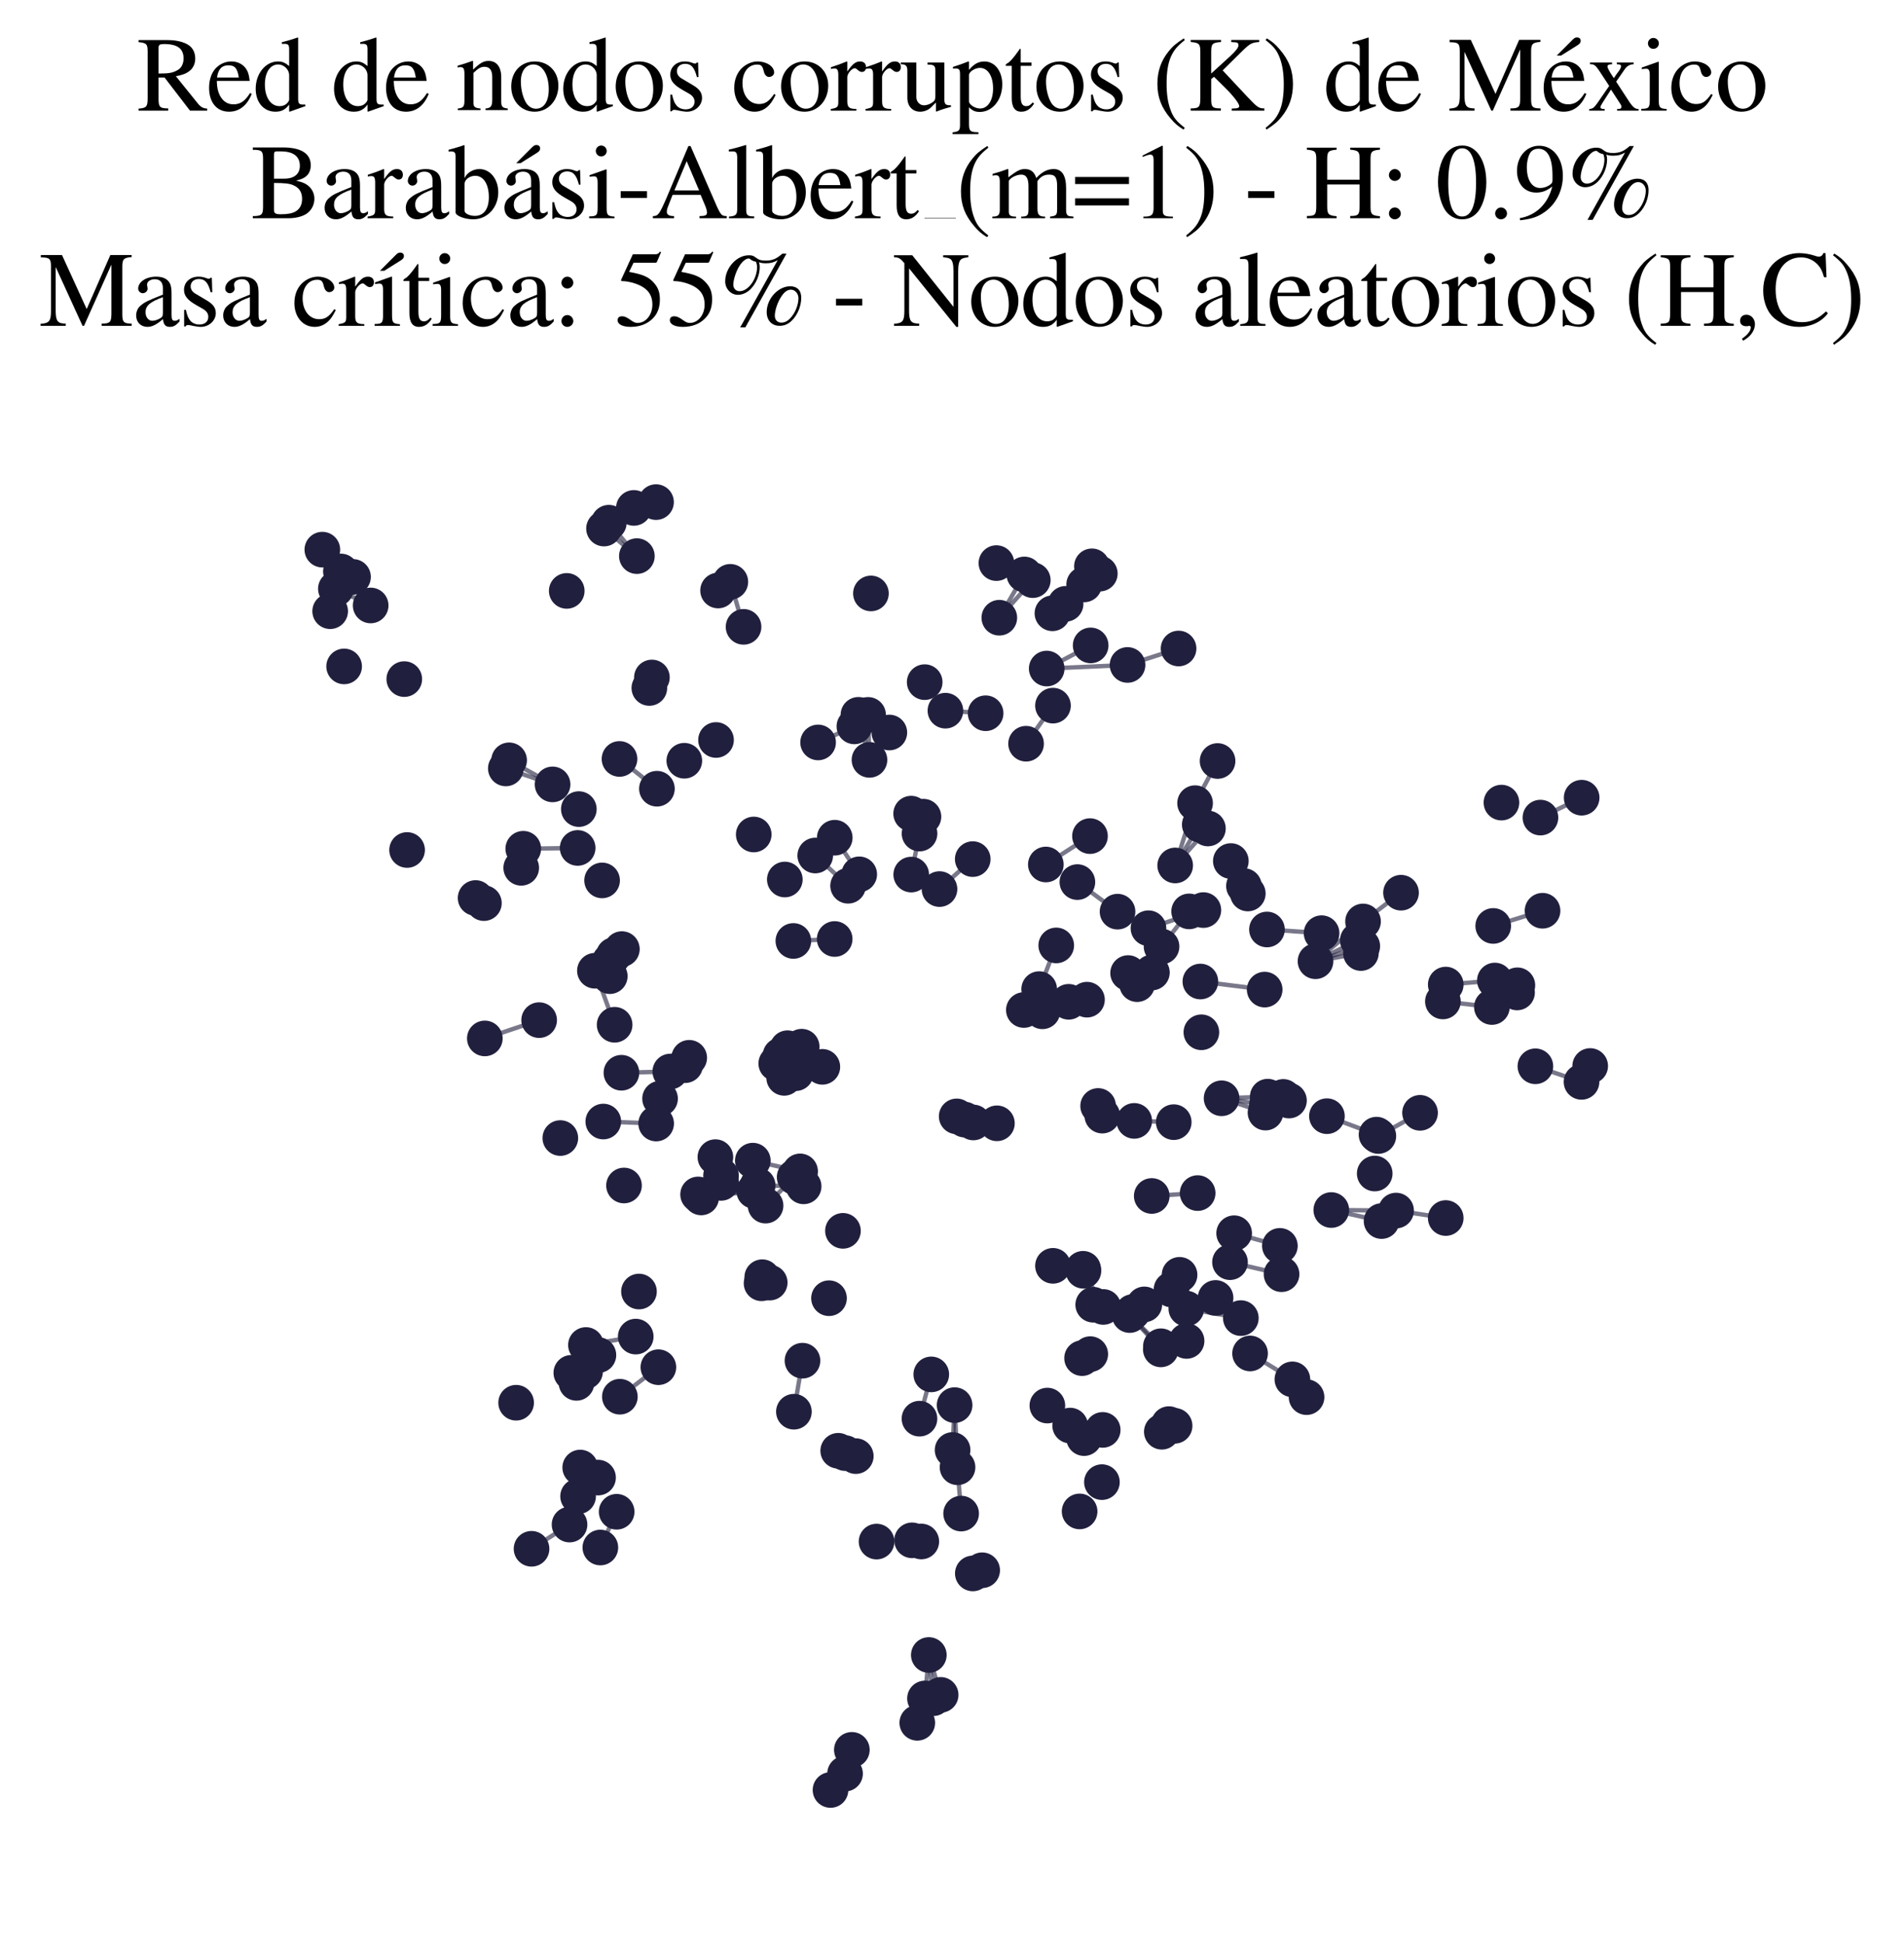 <?xml version="1.0" encoding="utf-8" standalone="no"?>
<!DOCTYPE svg PUBLIC "-//W3C//DTD SVG 1.1//EN"
  "http://www.w3.org/Graphics/SVG/1.1/DTD/svg11.dtd">
<svg xmlns:xlink="http://www.w3.org/1999/xlink" width="174.312pt" height="178.036pt" viewBox="0 0 174.312 178.036" xmlns="http://www.w3.org/2000/svg" version="1.1">
 <defs>
  <style type="text/css">*{stroke-linejoin: round; stroke-linecap: butt}</style>
 </defs>
 <g id="figure_1">
  <g id="patch_1">
   <path d="M 0 178.036 
L 174.312 178.036 
L 174.312 0 
L 0 0 
z
" style="fill: #ffffff"/>
  </g>
  <g id="axes_1">
   <g id="LineCollection_1">
    <path d="M 75.286 97.687 
L 72.1 95.981 
" clip-path="url(#p7d7366f9fd)" style="fill: none; stroke: #201f3d; stroke-opacity: 0.6; stroke-width: 0.4"/>
    <path d="M 75.286 97.687 
L 71.456 96.644 
" clip-path="url(#p7d7366f9fd)" style="fill: none; stroke: #201f3d; stroke-opacity: 0.6; stroke-width: 0.4"/>
    <path d="M 75.286 97.687 
L 71.067 97.382 
" clip-path="url(#p7d7366f9fd)" style="fill: none; stroke: #201f3d; stroke-opacity: 0.6; stroke-width: 0.4"/>
    <path d="M 75.286 97.687 
L 71.793 98.696 
" clip-path="url(#p7d7366f9fd)" style="fill: none; stroke: #201f3d; stroke-opacity: 0.6; stroke-width: 0.4"/>
    <path d="M 75.286 97.687 
L 72.969 96.511 
" clip-path="url(#p7d7366f9fd)" style="fill: none; stroke: #201f3d; stroke-opacity: 0.6; stroke-width: 0.4"/>
    <path d="M 75.286 97.687 
L 73.394 95.842 
" clip-path="url(#p7d7366f9fd)" style="fill: none; stroke: #201f3d; stroke-opacity: 0.6; stroke-width: 0.4"/>
    <path d="M 75.286 97.687 
L 72.31 97.032 
" clip-path="url(#p7d7366f9fd)" style="fill: none; stroke: #201f3d; stroke-opacity: 0.6; stroke-width: 0.4"/>
    <path d="M 75.286 97.687 
L 72.854 98.268 
" clip-path="url(#p7d7366f9fd)" style="fill: none; stroke: #201f3d; stroke-opacity: 0.6; stroke-width: 0.4"/>
    <path d="M 136.584 92.21 
L 132.099 91.7 
" clip-path="url(#p7d7366f9fd)" style="fill: none; stroke: #201f3d; stroke-opacity: 0.6; stroke-width: 0.4"/>
    <path d="M 112.987 112.923 
L 117.174 114.081 
" clip-path="url(#p7d7366f9fd)" style="fill: none; stroke: #201f3d; stroke-opacity: 0.6; stroke-width: 0.4"/>
    <path d="M 109.895 89.876 
L 115.782 90.615 
" clip-path="url(#p7d7366f9fd)" style="fill: none; stroke: #201f3d; stroke-opacity: 0.6; stroke-width: 0.4"/>
    <path d="M 105.458 89.052 
L 104.104 90.116 
" clip-path="url(#p7d7366f9fd)" style="fill: none; stroke: #201f3d; stroke-opacity: 0.6; stroke-width: 0.4"/>
    <path d="M 105.458 89.052 
L 103.279 89.101 
" clip-path="url(#p7d7366f9fd)" style="fill: none; stroke: #201f3d; stroke-opacity: 0.6; stroke-width: 0.4"/>
    <path d="M 89.055 78.667 
L 86.011 81.41 
" clip-path="url(#p7d7366f9fd)" style="fill: none; stroke: #201f3d; stroke-opacity: 0.6; stroke-width: 0.4"/>
    <path d="M 78.663 80.06 
L 76.422 76.708 
" clip-path="url(#p7d7366f9fd)" style="fill: none; stroke: #201f3d; stroke-opacity: 0.6; stroke-width: 0.4"/>
    <path d="M 49.359 93.411 
L 44.387 95.086 
" clip-path="url(#p7d7366f9fd)" style="fill: none; stroke: #201f3d; stroke-opacity: 0.6; stroke-width: 0.4"/>
    <path d="M 95.887 128.704 
L 99.249 131.684 
" clip-path="url(#p7d7366f9fd)" style="fill: none; stroke: #201f3d; stroke-opacity: 0.6; stroke-width: 0.4"/>
    <path d="M 55.298 48.399 
L 58.306 50.922 
" clip-path="url(#p7d7366f9fd)" style="fill: none; stroke: #201f3d; stroke-opacity: 0.6; stroke-width: 0.4"/>
    <path d="M 111.837 100.567 
L 115.857 101.878 
" clip-path="url(#p7d7366f9fd)" style="fill: none; stroke: #201f3d; stroke-opacity: 0.6; stroke-width: 0.4"/>
    <path d="M 111.837 100.567 
L 115.988 101.175 
" clip-path="url(#p7d7366f9fd)" style="fill: none; stroke: #201f3d; stroke-opacity: 0.6; stroke-width: 0.4"/>
    <path d="M 111.837 100.567 
L 116.063 100.418 
" clip-path="url(#p7d7366f9fd)" style="fill: none; stroke: #201f3d; stroke-opacity: 0.6; stroke-width: 0.4"/>
    <path d="M 79.601 69.58 
L 78.59 65.455 
" clip-path="url(#p7d7366f9fd)" style="fill: none; stroke: #201f3d; stroke-opacity: 0.6; stroke-width: 0.4"/>
    <path d="M 79.601 69.58 
L 79.474 65.461 
" clip-path="url(#p7d7366f9fd)" style="fill: none; stroke: #201f3d; stroke-opacity: 0.6; stroke-width: 0.4"/>
    <path d="M 115.992 85.111 
L 120.992 85.448 
" clip-path="url(#p7d7366f9fd)" style="fill: none; stroke: #201f3d; stroke-opacity: 0.6; stroke-width: 0.4"/>
    <path d="M 105.142 84.995 
L 110.169 83.334 
" clip-path="url(#p7d7366f9fd)" style="fill: none; stroke: #201f3d; stroke-opacity: 0.6; stroke-width: 0.4"/>
    <path d="M 109.646 109.248 
L 105.443 109.512 
" clip-path="url(#p7d7366f9fd)" style="fill: none; stroke: #201f3d; stroke-opacity: 0.6; stroke-width: 0.4"/>
    <path d="M 97.557 55.293 
L 100.689 52.525 
" clip-path="url(#p7d7366f9fd)" style="fill: none; stroke: #201f3d; stroke-opacity: 0.6; stroke-width: 0.4"/>
    <path d="M 97.557 55.293 
L 99.966 51.857 
" clip-path="url(#p7d7366f9fd)" style="fill: none; stroke: #201f3d; stroke-opacity: 0.6; stroke-width: 0.4"/>
    <path d="M 87.992 138.595 
L 87.663 134.354 
" clip-path="url(#p7d7366f9fd)" style="fill: none; stroke: #201f3d; stroke-opacity: 0.6; stroke-width: 0.4"/>
    <path d="M 68.073 57.399 
L 66.862 53.277 
" clip-path="url(#p7d7366f9fd)" style="fill: none; stroke: #201f3d; stroke-opacity: 0.6; stroke-width: 0.4"/>
    <path d="M 107.588 79.248 
L 109.41 73.543 
" clip-path="url(#p7d7366f9fd)" style="fill: none; stroke: #201f3d; stroke-opacity: 0.6; stroke-width: 0.4"/>
    <path d="M 107.588 79.248 
L 109.841 75.508 
" clip-path="url(#p7d7366f9fd)" style="fill: none; stroke: #201f3d; stroke-opacity: 0.6; stroke-width: 0.4"/>
    <path d="M 107.588 79.248 
L 110.585 75.862 
" clip-path="url(#p7d7366f9fd)" style="fill: none; stroke: #201f3d; stroke-opacity: 0.6; stroke-width: 0.4"/>
    <path d="M 61.367 98.117 
L 56.891 98.229 
" clip-path="url(#p7d7366f9fd)" style="fill: none; stroke: #201f3d; stroke-opacity: 0.6; stroke-width: 0.4"/>
    <path d="M 121.481 102.206 
L 126.022 103.897 
" clip-path="url(#p7d7366f9fd)" style="fill: none; stroke: #201f3d; stroke-opacity: 0.6; stroke-width: 0.4"/>
    <path d="M 83.423 80.083 
L 84.184 76.328 
" clip-path="url(#p7d7366f9fd)" style="fill: none; stroke: #201f3d; stroke-opacity: 0.6; stroke-width: 0.4"/>
    <path d="M 99.514 91.538 
L 97.837 91.733 
" clip-path="url(#p7d7366f9fd)" style="fill: none; stroke: #201f3d; stroke-opacity: 0.6; stroke-width: 0.4"/>
    <path d="M 107.457 102.753 
L 103.841 102.637 
" clip-path="url(#p7d7366f9fd)" style="fill: none; stroke: #201f3d; stroke-opacity: 0.6; stroke-width: 0.4"/>
    <path d="M 85.258 125.85 
L 84.179 129.905 
" clip-path="url(#p7d7366f9fd)" style="fill: none; stroke: #201f3d; stroke-opacity: 0.6; stroke-width: 0.4"/>
    <path d="M 121.88 110.8 
L 127.812 110.849 
" clip-path="url(#p7d7366f9fd)" style="fill: none; stroke: #201f3d; stroke-opacity: 0.6; stroke-width: 0.4"/>
    <path d="M 121.88 110.8 
L 126.483 111.81 
" clip-path="url(#p7d7366f9fd)" style="fill: none; stroke: #201f3d; stroke-opacity: 0.6; stroke-width: 0.4"/>
    <path d="M 99.156 116.18 
L 100.085 119.47 
" clip-path="url(#p7d7366f9fd)" style="fill: none; stroke: #201f3d; stroke-opacity: 0.6; stroke-width: 0.4"/>
    <path d="M 60.275 125.192 
L 56.749 127.894 
" clip-path="url(#p7d7366f9fd)" style="fill: none; stroke: #201f3d; stroke-opacity: 0.6; stroke-width: 0.4"/>
    <path d="M 68.922 106.278 
L 73.251 107.262 
" clip-path="url(#p7d7366f9fd)" style="fill: none; stroke: #201f3d; stroke-opacity: 0.6; stroke-width: 0.4"/>
    <path d="M 106.272 123.559 
L 103.422 120.417 
" clip-path="url(#p7d7366f9fd)" style="fill: none; stroke: #201f3d; stroke-opacity: 0.6; stroke-width: 0.4"/>
    <path d="M 120.436 88.019 
L 124.717 86.634 
" clip-path="url(#p7d7366f9fd)" style="fill: none; stroke: #201f3d; stroke-opacity: 0.6; stroke-width: 0.4"/>
    <path d="M 120.436 88.019 
L 124.592 87.268 
" clip-path="url(#p7d7366f9fd)" style="fill: none; stroke: #201f3d; stroke-opacity: 0.6; stroke-width: 0.4"/>
    <path d="M 120.436 88.019 
L 124.787 84.376 
" clip-path="url(#p7d7366f9fd)" style="fill: none; stroke: #201f3d; stroke-opacity: 0.6; stroke-width: 0.4"/>
    <path d="M 120.436 88.019 
L 124.306 86.102 
" clip-path="url(#p7d7366f9fd)" style="fill: none; stroke: #201f3d; stroke-opacity: 0.6; stroke-width: 0.4"/>
    <path d="M 55.232 102.697 
L 60.071 102.879 
" clip-path="url(#p7d7366f9fd)" style="fill: none; stroke: #201f3d; stroke-opacity: 0.6; stroke-width: 0.4"/>
    <path d="M 87.395 128.663 
L 87.663 134.354 
" clip-path="url(#p7d7366f9fd)" style="fill: none; stroke: #201f3d; stroke-opacity: 0.6; stroke-width: 0.4"/>
    <path d="M 87.395 128.663 
L 87.21 132.772 
" clip-path="url(#p7d7366f9fd)" style="fill: none; stroke: #201f3d; stroke-opacity: 0.6; stroke-width: 0.4"/>
    <path d="M 108.607 119.825 
L 113.6 120.695 
" clip-path="url(#p7d7366f9fd)" style="fill: none; stroke: #201f3d; stroke-opacity: 0.6; stroke-width: 0.4"/>
    <path d="M 55.74 47.863 
L 58.306 50.922 
" clip-path="url(#p7d7366f9fd)" style="fill: none; stroke: #201f3d; stroke-opacity: 0.6; stroke-width: 0.4"/>
    <path d="M 108.867 83.454 
L 106.34 86.67 
" clip-path="url(#p7d7366f9fd)" style="fill: none; stroke: #201f3d; stroke-opacity: 0.6; stroke-width: 0.4"/>
    <path d="M 96.351 56.158 
L 99.257 53.514 
" clip-path="url(#p7d7366f9fd)" style="fill: none; stroke: #201f3d; stroke-opacity: 0.6; stroke-width: 0.4"/>
    <path d="M 58.202 122.389 
L 53.643 123.159 
" clip-path="url(#p7d7366f9fd)" style="fill: none; stroke: #201f3d; stroke-opacity: 0.6; stroke-width: 0.4"/>
    <path d="M 103.422 120.417 
L 106.281 123.274 
" clip-path="url(#p7d7366f9fd)" style="fill: none; stroke: #201f3d; stroke-opacity: 0.6; stroke-width: 0.4"/>
    <path d="M 117.327 116.675 
L 112.608 115.574 
" clip-path="url(#p7d7366f9fd)" style="fill: none; stroke: #201f3d; stroke-opacity: 0.6; stroke-width: 0.4"/>
    <path d="M 109.41 73.543 
L 111.469 69.684 
" clip-path="url(#p7d7366f9fd)" style="fill: none; stroke: #201f3d; stroke-opacity: 0.6; stroke-width: 0.4"/>
    <path d="M 86.117 155.196 
L 85.034 151.545 
" clip-path="url(#p7d7366f9fd)" style="fill: none; stroke: #201f3d; stroke-opacity: 0.6; stroke-width: 0.4"/>
    <path d="M 126.189 104.021 
L 130.006 101.899 
" clip-path="url(#p7d7366f9fd)" style="fill: none; stroke: #201f3d; stroke-opacity: 0.6; stroke-width: 0.4"/>
    <path d="M 95.138 90.571 
L 96.699 86.57 
" clip-path="url(#p7d7366f9fd)" style="fill: none; stroke: #201f3d; stroke-opacity: 0.6; stroke-width: 0.4"/>
    <path d="M 77.364 162.409 
L 77.988 160.23 
" clip-path="url(#p7d7366f9fd)" style="fill: none; stroke: #201f3d; stroke-opacity: 0.6; stroke-width: 0.4"/>
    <path d="M 52.885 77.644 
L 47.905 77.718 
" clip-path="url(#p7d7366f9fd)" style="fill: none; stroke: #201f3d; stroke-opacity: 0.6; stroke-width: 0.4"/>
    <path d="M 77.643 81.108 
L 74.636 78.338 
" clip-path="url(#p7d7366f9fd)" style="fill: none; stroke: #201f3d; stroke-opacity: 0.6; stroke-width: 0.4"/>
    <path d="M 50.588 71.825 
L 46.61 69.621 
" clip-path="url(#p7d7366f9fd)" style="fill: none; stroke: #201f3d; stroke-opacity: 0.6; stroke-width: 0.4"/>
    <path d="M 50.588 71.825 
L 46.309 70.364 
" clip-path="url(#p7d7366f9fd)" style="fill: none; stroke: #201f3d; stroke-opacity: 0.6; stroke-width: 0.4"/>
    <path d="M 73.467 124.595 
L 72.683 129.267 
" clip-path="url(#p7d7366f9fd)" style="fill: none; stroke: #201f3d; stroke-opacity: 0.6; stroke-width: 0.4"/>
    <path d="M 102.312 83.479 
L 98.635 80.771 
" clip-path="url(#p7d7366f9fd)" style="fill: none; stroke: #201f3d; stroke-opacity: 0.6; stroke-width: 0.4"/>
    <path d="M 91.488 56.564 
L 93.781 52.601 
" clip-path="url(#p7d7366f9fd)" style="fill: none; stroke: #201f3d; stroke-opacity: 0.6; stroke-width: 0.4"/>
    <path d="M 91.488 56.564 
L 94.552 53.122 
" clip-path="url(#p7d7366f9fd)" style="fill: none; stroke: #201f3d; stroke-opacity: 0.6; stroke-width: 0.4"/>
    <path d="M 103.227 60.888 
L 95.828 61.217 
" clip-path="url(#p7d7366f9fd)" style="fill: none; stroke: #201f3d; stroke-opacity: 0.6; stroke-width: 0.4"/>
    <path d="M 103.227 60.888 
L 107.899 59.382 
" clip-path="url(#p7d7366f9fd)" style="fill: none; stroke: #201f3d; stroke-opacity: 0.6; stroke-width: 0.4"/>
    <path d="M 56.455 138.429 
L 54.963 141.703 
" clip-path="url(#p7d7366f9fd)" style="fill: none; stroke: #201f3d; stroke-opacity: 0.6; stroke-width: 0.4"/>
    <path d="M 114.444 123.933 
L 118.319 126.305 
" clip-path="url(#p7d7366f9fd)" style="fill: none; stroke: #201f3d; stroke-opacity: 0.6; stroke-width: 0.4"/>
    <path d="M 69.05 109.053 
L 63.911 109.373 
" clip-path="url(#p7d7366f9fd)" style="fill: none; stroke: #201f3d; stroke-opacity: 0.6; stroke-width: 0.4"/>
    <path d="M 69.05 109.053 
L 64.194 109.645 
" clip-path="url(#p7d7366f9fd)" style="fill: none; stroke: #201f3d; stroke-opacity: 0.6; stroke-width: 0.4"/>
    <path d="M 93.937 68.101 
L 96.401 64.613 
" clip-path="url(#p7d7366f9fd)" style="fill: none; stroke: #201f3d; stroke-opacity: 0.6; stroke-width: 0.4"/>
    <path d="M 95.747 79.16 
L 99.789 76.56 
" clip-path="url(#p7d7366f9fd)" style="fill: none; stroke: #201f3d; stroke-opacity: 0.6; stroke-width: 0.4"/>
    <path d="M 127.812 110.849 
L 132.358 111.532 
" clip-path="url(#p7d7366f9fd)" style="fill: none; stroke: #201f3d; stroke-opacity: 0.6; stroke-width: 0.4"/>
    <path d="M 84.683 155.523 
L 85.034 151.545 
" clip-path="url(#p7d7366f9fd)" style="fill: none; stroke: #201f3d; stroke-opacity: 0.6; stroke-width: 0.4"/>
    <path d="M 136.705 84.786 
L 141.22 83.395 
" clip-path="url(#p7d7366f9fd)" style="fill: none; stroke: #201f3d; stroke-opacity: 0.6; stroke-width: 0.4"/>
    <path d="M 69.364 108.544 
L 73.574 108.63 
" clip-path="url(#p7d7366f9fd)" style="fill: none; stroke: #201f3d; stroke-opacity: 0.6; stroke-width: 0.4"/>
    <path d="M 141.028 74.865 
L 144.801 73.043 
" clip-path="url(#p7d7366f9fd)" style="fill: none; stroke: #201f3d; stroke-opacity: 0.6; stroke-width: 0.4"/>
    <path d="M 60.141 72.221 
L 56.716 69.495 
" clip-path="url(#p7d7366f9fd)" style="fill: none; stroke: #201f3d; stroke-opacity: 0.6; stroke-width: 0.4"/>
    <path d="M 144.789 99.066 
L 140.565 97.637 
" clip-path="url(#p7d7366f9fd)" style="fill: none; stroke: #201f3d; stroke-opacity: 0.6; stroke-width: 0.4"/>
    <path d="M 76.415 85.983 
L 72.633 86.161 
" clip-path="url(#p7d7366f9fd)" style="fill: none; stroke: #201f3d; stroke-opacity: 0.6; stroke-width: 0.4"/>
    <path d="M 85.446 155.502 
L 85.034 151.545 
" clip-path="url(#p7d7366f9fd)" style="fill: none; stroke: #201f3d; stroke-opacity: 0.6; stroke-width: 0.4"/>
    <path d="M 72.751 107.783 
L 70.088 110.396 
" clip-path="url(#p7d7366f9fd)" style="fill: none; stroke: #201f3d; stroke-opacity: 0.6; stroke-width: 0.4"/>
    <path d="M 86.554 65.076 
L 90.234 65.31 
" clip-path="url(#p7d7366f9fd)" style="fill: none; stroke: #201f3d; stroke-opacity: 0.6; stroke-width: 0.4"/>
    <path d="M 33.934 55.441 
L 31.21 52.327 
" clip-path="url(#p7d7366f9fd)" style="fill: none; stroke: #201f3d; stroke-opacity: 0.6; stroke-width: 0.4"/>
    <path d="M 33.934 55.441 
L 30.75 53.912 
" clip-path="url(#p7d7366f9fd)" style="fill: none; stroke: #201f3d; stroke-opacity: 0.6; stroke-width: 0.4"/>
    <path d="M 33.934 55.441 
L 32.32 52.826 
" clip-path="url(#p7d7366f9fd)" style="fill: none; stroke: #201f3d; stroke-opacity: 0.6; stroke-width: 0.4"/>
    <path d="M 132.36 90.155 
L 136.855 89.784 
" clip-path="url(#p7d7366f9fd)" style="fill: none; stroke: #201f3d; stroke-opacity: 0.6; stroke-width: 0.4"/>
    <path d="M 31.21 52.327 
L 29.511 50.33 
" clip-path="url(#p7d7366f9fd)" style="fill: none; stroke: #201f3d; stroke-opacity: 0.6; stroke-width: 0.4"/>
    <path d="M 99.851 59.099 
L 95.828 61.217 
" clip-path="url(#p7d7366f9fd)" style="fill: none; stroke: #201f3d; stroke-opacity: 0.6; stroke-width: 0.4"/>
    <path d="M 101.005 119.674 
L 99.189 116.363 
" clip-path="url(#p7d7366f9fd)" style="fill: none; stroke: #201f3d; stroke-opacity: 0.6; stroke-width: 0.4"/>
    <path d="M 124.787 84.376 
L 128.264 81.743 
" clip-path="url(#p7d7366f9fd)" style="fill: none; stroke: #201f3d; stroke-opacity: 0.6; stroke-width: 0.4"/>
    <path d="M 52.142 139.6 
L 48.663 141.819 
" clip-path="url(#p7d7366f9fd)" style="fill: none; stroke: #201f3d; stroke-opacity: 0.6; stroke-width: 0.4"/>
    <path d="M 56.27 93.836 
L 54.465 88.889 
" clip-path="url(#p7d7366f9fd)" style="fill: none; stroke: #201f3d; stroke-opacity: 0.6; stroke-width: 0.4"/>
    <path d="M 74.897 67.983 
L 78.221 66.513 
" clip-path="url(#p7d7366f9fd)" style="fill: none; stroke: #201f3d; stroke-opacity: 0.6; stroke-width: 0.4"/>
   </g>
   <g id="PathCollection_1">
    <defs>
     <path id="m4a3edf2eac" d="M 0 1.581 
C 0.419 1.581 0.822 1.415 1.118 1.118 
C 1.415 0.822 1.581 0.419 1.581 0 
C 1.581 -0.419 1.415 -0.822 1.118 -1.118 
C 0.822 -1.415 0.419 -1.581 0 -1.581 
C -0.419 -1.581 -0.822 -1.415 -1.118 -1.118 
C -1.415 -0.822 -1.581 -0.419 -1.581 0 
C -1.581 0.419 -1.415 0.822 -1.118 1.118 
C -0.822 1.415 -0.419 1.581 0 1.581 
z
" style="stroke: #201f3d; stroke-width: 0.1"/>
    </defs>
    <g clip-path="url(#p7d7366f9fd)">
     <use xlink:href="#m4a3edf2eac" x="144.801" y="73.043" style="fill: #201f3d; stroke: #201f3d; stroke-width: 0.1"/>
     <use xlink:href="#m4a3edf2eac" x="91.222" y="51.562" style="fill: #201f3d; stroke: #201f3d; stroke-width: 0.1"/>
     <use xlink:href="#m4a3edf2eac" x="60.275" y="125.192" style="fill: #201f3d; stroke: #201f3d; stroke-width: 0.1"/>
     <use xlink:href="#m4a3edf2eac" x="68.922" y="106.278" style="fill: #201f3d; stroke: #201f3d; stroke-width: 0.1"/>
     <use xlink:href="#m4a3edf2eac" x="54.963" y="141.703" style="fill: #201f3d; stroke: #201f3d; stroke-width: 0.1"/>
     <use xlink:href="#m4a3edf2eac" x="69.721" y="117.507" style="fill: #201f3d; stroke: #201f3d; stroke-width: 0.1"/>
     <use xlink:href="#m4a3edf2eac" x="95.747" y="79.16" style="fill: #201f3d; stroke: #201f3d; stroke-width: 0.1"/>
     <use xlink:href="#m4a3edf2eac" x="138.917" y="90.221" style="fill: #201f3d; stroke: #201f3d; stroke-width: 0.1"/>
     <use xlink:href="#m4a3edf2eac" x="97.972" y="130.536" style="fill: #201f3d; stroke: #201f3d; stroke-width: 0.1"/>
     <use xlink:href="#m4a3edf2eac" x="86.117" y="155.196" style="fill: #201f3d; stroke: #201f3d; stroke-width: 0.1"/>
     <use xlink:href="#m4a3edf2eac" x="78.347" y="133.333" style="fill: #201f3d; stroke: #201f3d; stroke-width: 0.1"/>
     <use xlink:href="#m4a3edf2eac" x="87.21" y="132.772" style="fill: #201f3d; stroke: #201f3d; stroke-width: 0.1"/>
     <use xlink:href="#m4a3edf2eac" x="87.395" y="128.663" style="fill: #201f3d; stroke: #201f3d; stroke-width: 0.1"/>
     <use xlink:href="#m4a3edf2eac" x="69.05" y="109.053" style="fill: #201f3d; stroke: #201f3d; stroke-width: 0.1"/>
     <use xlink:href="#m4a3edf2eac" x="108.632" y="122.788" style="fill: #201f3d; stroke: #201f3d; stroke-width: 0.1"/>
     <use xlink:href="#m4a3edf2eac" x="52.925" y="137.014" style="fill: #201f3d; stroke: #201f3d; stroke-width: 0.1"/>
     <use xlink:href="#m4a3edf2eac" x="107.99" y="116.733" style="fill: #201f3d; stroke: #201f3d; stroke-width: 0.1"/>
     <use xlink:href="#m4a3edf2eac" x="84.179" y="129.905" style="fill: #201f3d; stroke: #201f3d; stroke-width: 0.1"/>
     <use xlink:href="#m4a3edf2eac" x="48.663" y="141.819" style="fill: #201f3d; stroke: #201f3d; stroke-width: 0.1"/>
     <use xlink:href="#m4a3edf2eac" x="56.455" y="138.429" style="fill: #201f3d; stroke: #201f3d; stroke-width: 0.1"/>
     <use xlink:href="#m4a3edf2eac" x="79.601" y="69.58" style="fill: #201f3d; stroke: #201f3d; stroke-width: 0.1"/>
     <use xlink:href="#m4a3edf2eac" x="103.227" y="60.888" style="fill: #201f3d; stroke: #201f3d; stroke-width: 0.1"/>
     <use xlink:href="#m4a3edf2eac" x="54.784" y="124.082" style="fill: #201f3d; stroke: #201f3d; stroke-width: 0.1"/>
     <use xlink:href="#m4a3edf2eac" x="89.055" y="78.667" style="fill: #201f3d; stroke: #201f3d; stroke-width: 0.1"/>
     <use xlink:href="#m4a3edf2eac" x="138.887" y="90.877" style="fill: #201f3d; stroke: #201f3d; stroke-width: 0.1"/>
     <use xlink:href="#m4a3edf2eac" x="126.189" y="104.021" style="fill: #201f3d; stroke: #201f3d; stroke-width: 0.1"/>
     <use xlink:href="#m4a3edf2eac" x="78.59" y="65.455" style="fill: #201f3d; stroke: #201f3d; stroke-width: 0.1"/>
     <use xlink:href="#m4a3edf2eac" x="106.366" y="131.103" style="fill: #201f3d; stroke: #201f3d; stroke-width: 0.1"/>
     <use xlink:href="#m4a3edf2eac" x="76.034" y="163.905" style="fill: #201f3d; stroke: #201f3d; stroke-width: 0.1"/>
     <use xlink:href="#m4a3edf2eac" x="84.542" y="74.782" style="fill: #201f3d; stroke: #201f3d; stroke-width: 0.1"/>
     <use xlink:href="#m4a3edf2eac" x="75.286" y="97.687" style="fill: #201f3d; stroke: #201f3d; stroke-width: 0.1"/>
     <use xlink:href="#m4a3edf2eac" x="121.481" y="102.206" style="fill: #201f3d; stroke: #201f3d; stroke-width: 0.1"/>
     <use xlink:href="#m4a3edf2eac" x="75.896" y="118.874" style="fill: #201f3d; stroke: #201f3d; stroke-width: 0.1"/>
     <use xlink:href="#m4a3edf2eac" x="60.06" y="45.977" style="fill: #201f3d; stroke: #201f3d; stroke-width: 0.1"/>
     <use xlink:href="#m4a3edf2eac" x="62.649" y="69.66" style="fill: #201f3d; stroke: #201f3d; stroke-width: 0.1"/>
     <use xlink:href="#m4a3edf2eac" x="112.608" y="115.574" style="fill: #201f3d; stroke: #201f3d; stroke-width: 0.1"/>
     <use xlink:href="#m4a3edf2eac" x="64.194" y="109.645" style="fill: #201f3d; stroke: #201f3d; stroke-width: 0.1"/>
     <use xlink:href="#m4a3edf2eac" x="127.812" y="110.849" style="fill: #201f3d; stroke: #201f3d; stroke-width: 0.1"/>
     <use xlink:href="#m4a3edf2eac" x="100.953" y="130.933" style="fill: #201f3d; stroke: #201f3d; stroke-width: 0.1"/>
     <use xlink:href="#m4a3edf2eac" x="115.992" y="85.111" style="fill: #201f3d; stroke: #201f3d; stroke-width: 0.1"/>
     <use xlink:href="#m4a3edf2eac" x="84.656" y="62.462" style="fill: #201f3d; stroke: #201f3d; stroke-width: 0.1"/>
     <use xlink:href="#m4a3edf2eac" x="55.298" y="48.399" style="fill: #201f3d; stroke: #201f3d; stroke-width: 0.1"/>
     <use xlink:href="#m4a3edf2eac" x="30.75" y="53.912" style="fill: #201f3d; stroke: #201f3d; stroke-width: 0.1"/>
     <use xlink:href="#m4a3edf2eac" x="136.705" y="84.786" style="fill: #201f3d; stroke: #201f3d; stroke-width: 0.1"/>
     <use xlink:href="#m4a3edf2eac" x="31.505" y="61.022" style="fill: #201f3d; stroke: #201f3d; stroke-width: 0.1"/>
     <use xlink:href="#m4a3edf2eac" x="72.751" y="107.783" style="fill: #201f3d; stroke: #201f3d; stroke-width: 0.1"/>
     <use xlink:href="#m4a3edf2eac" x="56.891" y="98.229" style="fill: #201f3d; stroke: #201f3d; stroke-width: 0.1"/>
     <use xlink:href="#m4a3edf2eac" x="103.422" y="120.417" style="fill: #201f3d; stroke: #201f3d; stroke-width: 0.1"/>
     <use xlink:href="#m4a3edf2eac" x="83.978" y="157.755" style="fill: #201f3d; stroke: #201f3d; stroke-width: 0.1"/>
     <use xlink:href="#m4a3edf2eac" x="93.937" y="68.101" style="fill: #201f3d; stroke: #201f3d; stroke-width: 0.1"/>
     <use xlink:href="#m4a3edf2eac" x="141.22" y="83.395" style="fill: #201f3d; stroke: #201f3d; stroke-width: 0.1"/>
     <use xlink:href="#m4a3edf2eac" x="94.552" y="53.122" style="fill: #201f3d; stroke: #201f3d; stroke-width: 0.1"/>
     <use xlink:href="#m4a3edf2eac" x="104.765" y="119.441" style="fill: #201f3d; stroke: #201f3d; stroke-width: 0.1"/>
     <use xlink:href="#m4a3edf2eac" x="50.588" y="71.825" style="fill: #201f3d; stroke: #201f3d; stroke-width: 0.1"/>
     <use xlink:href="#m4a3edf2eac" x="55.74" y="47.863" style="fill: #201f3d; stroke: #201f3d; stroke-width: 0.1"/>
     <use xlink:href="#m4a3edf2eac" x="56.749" y="127.894" style="fill: #201f3d; stroke: #201f3d; stroke-width: 0.1"/>
     <use xlink:href="#m4a3edf2eac" x="119.616" y="127.933" style="fill: #201f3d; stroke: #201f3d; stroke-width: 0.1"/>
     <use xlink:href="#m4a3edf2eac" x="85.446" y="155.502" style="fill: #201f3d; stroke: #201f3d; stroke-width: 0.1"/>
     <use xlink:href="#m4a3edf2eac" x="47.718" y="79.464" style="fill: #201f3d; stroke: #201f3d; stroke-width: 0.1"/>
     <use xlink:href="#m4a3edf2eac" x="65.495" y="105.956" style="fill: #201f3d; stroke: #201f3d; stroke-width: 0.1"/>
     <use xlink:href="#m4a3edf2eac" x="111.469" y="69.684" style="fill: #201f3d; stroke: #201f3d; stroke-width: 0.1"/>
     <use xlink:href="#m4a3edf2eac" x="55.827" y="88.012" style="fill: #201f3d; stroke: #201f3d; stroke-width: 0.1"/>
     <use xlink:href="#m4a3edf2eac" x="55.826" y="89.385" style="fill: #201f3d; stroke: #201f3d; stroke-width: 0.1"/>
     <use xlink:href="#m4a3edf2eac" x="32.32" y="52.826" style="fill: #201f3d; stroke: #201f3d; stroke-width: 0.1"/>
     <use xlink:href="#m4a3edf2eac" x="37.269" y="77.832" style="fill: #201f3d; stroke: #201f3d; stroke-width: 0.1"/>
     <use xlink:href="#m4a3edf2eac" x="106.34" y="86.67" style="fill: #201f3d; stroke: #201f3d; stroke-width: 0.1"/>
     <use xlink:href="#m4a3edf2eac" x="109.41" y="73.543" style="fill: #201f3d; stroke: #201f3d; stroke-width: 0.1"/>
     <use xlink:href="#m4a3edf2eac" x="72.969" y="96.511" style="fill: #201f3d; stroke: #201f3d; stroke-width: 0.1"/>
     <use xlink:href="#m4a3edf2eac" x="100.085" y="119.47" style="fill: #201f3d; stroke: #201f3d; stroke-width: 0.1"/>
     <use xlink:href="#m4a3edf2eac" x="97.557" y="55.293" style="fill: #201f3d; stroke: #201f3d; stroke-width: 0.1"/>
     <use xlink:href="#m4a3edf2eac" x="126.022" y="103.897" style="fill: #201f3d; stroke: #201f3d; stroke-width: 0.1"/>
     <use xlink:href="#m4a3edf2eac" x="54.465" y="88.889" style="fill: #201f3d; stroke: #201f3d; stroke-width: 0.1"/>
     <use xlink:href="#m4a3edf2eac" x="37.012" y="62.184" style="fill: #201f3d; stroke: #201f3d; stroke-width: 0.1"/>
     <use xlink:href="#m4a3edf2eac" x="99.514" y="91.538" style="fill: #201f3d; stroke: #201f3d; stroke-width: 0.1"/>
     <use xlink:href="#m4a3edf2eac" x="63.098" y="96.861" style="fill: #201f3d; stroke: #201f3d; stroke-width: 0.1"/>
     <use xlink:href="#m4a3edf2eac" x="44.387" y="95.086" style="fill: #201f3d; stroke: #201f3d; stroke-width: 0.1"/>
     <use xlink:href="#m4a3edf2eac" x="87.663" y="134.354" style="fill: #201f3d; stroke: #201f3d; stroke-width: 0.1"/>
     <use xlink:href="#m4a3edf2eac" x="118.319" y="126.305" style="fill: #201f3d; stroke: #201f3d; stroke-width: 0.1"/>
     <use xlink:href="#m4a3edf2eac" x="87.992" y="138.595" style="fill: #201f3d; stroke: #201f3d; stroke-width: 0.1"/>
     <use xlink:href="#m4a3edf2eac" x="110.585" y="75.862" style="fill: #201f3d; stroke: #201f3d; stroke-width: 0.1"/>
     <use xlink:href="#m4a3edf2eac" x="85.258" y="125.85" style="fill: #201f3d; stroke: #201f3d; stroke-width: 0.1"/>
     <use xlink:href="#m4a3edf2eac" x="87.585" y="102.225" style="fill: #201f3d; stroke: #201f3d; stroke-width: 0.1"/>
     <use xlink:href="#m4a3edf2eac" x="69.005" y="76.412" style="fill: #201f3d; stroke: #201f3d; stroke-width: 0.1"/>
     <use xlink:href="#m4a3edf2eac" x="110.169" y="83.334" style="fill: #201f3d; stroke: #201f3d; stroke-width: 0.1"/>
     <use xlink:href="#m4a3edf2eac" x="114.444" y="123.933" style="fill: #201f3d; stroke: #201f3d; stroke-width: 0.1"/>
     <use xlink:href="#m4a3edf2eac" x="107.252" y="118.078" style="fill: #201f3d; stroke: #201f3d; stroke-width: 0.1"/>
     <use xlink:href="#m4a3edf2eac" x="71.793" y="98.696" style="fill: #201f3d; stroke: #201f3d; stroke-width: 0.1"/>
     <use xlink:href="#m4a3edf2eac" x="31.21" y="52.327" style="fill: #201f3d; stroke: #201f3d; stroke-width: 0.1"/>
     <use xlink:href="#m4a3edf2eac" x="100.881" y="135.715" style="fill: #201f3d; stroke: #201f3d; stroke-width: 0.1"/>
     <use xlink:href="#m4a3edf2eac" x="107.536" y="130.559" style="fill: #201f3d; stroke: #201f3d; stroke-width: 0.1"/>
     <use xlink:href="#m4a3edf2eac" x="72.633" y="86.161" style="fill: #201f3d; stroke: #201f3d; stroke-width: 0.1"/>
     <use xlink:href="#m4a3edf2eac" x="89.11" y="102.781" style="fill: #201f3d; stroke: #201f3d; stroke-width: 0.1"/>
     <use xlink:href="#m4a3edf2eac" x="96.401" y="115.909" style="fill: #201f3d; stroke: #201f3d; stroke-width: 0.1"/>
     <use xlink:href="#m4a3edf2eac" x="99.156" y="116.18" style="fill: #201f3d; stroke: #201f3d; stroke-width: 0.1"/>
     <use xlink:href="#m4a3edf2eac" x="84.683" y="155.523" style="fill: #201f3d; stroke: #201f3d; stroke-width: 0.1"/>
     <use xlink:href="#m4a3edf2eac" x="74.636" y="78.338" style="fill: #201f3d; stroke: #201f3d; stroke-width: 0.1"/>
     <use xlink:href="#m4a3edf2eac" x="51.298" y="104.209" style="fill: #201f3d; stroke: #201f3d; stroke-width: 0.1"/>
     <use xlink:href="#m4a3edf2eac" x="109.895" y="89.876" style="fill: #201f3d; stroke: #201f3d; stroke-width: 0.1"/>
     <use xlink:href="#m4a3edf2eac" x="111.286" y="118.85" style="fill: #201f3d; stroke: #201f3d; stroke-width: 0.1"/>
     <use xlink:href="#m4a3edf2eac" x="46.309" y="70.364" style="fill: #201f3d; stroke: #201f3d; stroke-width: 0.1"/>
     <use xlink:href="#m4a3edf2eac" x="52.778" y="126.625" style="fill: #201f3d; stroke: #201f3d; stroke-width: 0.1"/>
     <use xlink:href="#m4a3edf2eac" x="136.584" y="92.21" style="fill: #201f3d; stroke: #201f3d; stroke-width: 0.1"/>
     <use xlink:href="#m4a3edf2eac" x="108.607" y="119.825" style="fill: #201f3d; stroke: #201f3d; stroke-width: 0.1"/>
     <use xlink:href="#m4a3edf2eac" x="91.268" y="102.859" style="fill: #201f3d; stroke: #201f3d; stroke-width: 0.1"/>
     <use xlink:href="#m4a3edf2eac" x="53.643" y="123.159" style="fill: #201f3d; stroke: #201f3d; stroke-width: 0.1"/>
     <use xlink:href="#m4a3edf2eac" x="115.988" y="101.175" style="fill: #201f3d; stroke: #201f3d; stroke-width: 0.1"/>
     <use xlink:href="#m4a3edf2eac" x="70.468" y="117.444" style="fill: #201f3d; stroke: #201f3d; stroke-width: 0.1"/>
     <use xlink:href="#m4a3edf2eac" x="101.005" y="119.674" style="fill: #201f3d; stroke: #201f3d; stroke-width: 0.1"/>
     <use xlink:href="#m4a3edf2eac" x="106.281" y="123.274" style="fill: #201f3d; stroke: #201f3d; stroke-width: 0.1"/>
     <use xlink:href="#m4a3edf2eac" x="106.272" y="123.559" style="fill: #201f3d; stroke: #201f3d; stroke-width: 0.1"/>
     <use xlink:href="#m4a3edf2eac" x="91.488" y="56.564" style="fill: #201f3d; stroke: #201f3d; stroke-width: 0.1"/>
     <use xlink:href="#m4a3edf2eac" x="124.717" y="86.634" style="fill: #201f3d; stroke: #201f3d; stroke-width: 0.1"/>
     <use xlink:href="#m4a3edf2eac" x="57.128" y="108.553" style="fill: #201f3d; stroke: #201f3d; stroke-width: 0.1"/>
     <use xlink:href="#m4a3edf2eac" x="132.358" y="111.532" style="fill: #201f3d; stroke: #201f3d; stroke-width: 0.1"/>
     <use xlink:href="#m4a3edf2eac" x="140.565" y="97.637" style="fill: #201f3d; stroke: #201f3d; stroke-width: 0.1"/>
     <use xlink:href="#m4a3edf2eac" x="120.436" y="88.019" style="fill: #201f3d; stroke: #201f3d; stroke-width: 0.1"/>
     <use xlink:href="#m4a3edf2eac" x="95.828" y="61.217" style="fill: #201f3d; stroke: #201f3d; stroke-width: 0.1"/>
     <use xlink:href="#m4a3edf2eac" x="107.899" y="59.382" style="fill: #201f3d; stroke: #201f3d; stroke-width: 0.1"/>
     <use xlink:href="#m4a3edf2eac" x="77.173" y="112.705" style="fill: #201f3d; stroke: #201f3d; stroke-width: 0.1"/>
     <use xlink:href="#m4a3edf2eac" x="117.174" y="114.081" style="fill: #201f3d; stroke: #201f3d; stroke-width: 0.1"/>
     <use xlink:href="#m4a3edf2eac" x="79.474" y="65.461" style="fill: #201f3d; stroke: #201f3d; stroke-width: 0.1"/>
     <use xlink:href="#m4a3edf2eac" x="65.741" y="54.071" style="fill: #201f3d; stroke: #201f3d; stroke-width: 0.1"/>
     <use xlink:href="#m4a3edf2eac" x="78.221" y="66.513" style="fill: #201f3d; stroke: #201f3d; stroke-width: 0.1"/>
     <use xlink:href="#m4a3edf2eac" x="113.6" y="120.695" style="fill: #201f3d; stroke: #201f3d; stroke-width: 0.1"/>
     <use xlink:href="#m4a3edf2eac" x="55.232" y="102.697" style="fill: #201f3d; stroke: #201f3d; stroke-width: 0.1"/>
     <use xlink:href="#m4a3edf2eac" x="56.716" y="69.495" style="fill: #201f3d; stroke: #201f3d; stroke-width: 0.1"/>
     <use xlink:href="#m4a3edf2eac" x="121.88" y="110.8" style="fill: #201f3d; stroke: #201f3d; stroke-width: 0.1"/>
     <use xlink:href="#m4a3edf2eac" x="83.499" y="141.044" style="fill: #201f3d; stroke: #201f3d; stroke-width: 0.1"/>
     <use xlink:href="#m4a3edf2eac" x="78.663" y="80.06" style="fill: #201f3d; stroke: #201f3d; stroke-width: 0.1"/>
     <use xlink:href="#m4a3edf2eac" x="103.279" y="89.101" style="fill: #201f3d; stroke: #201f3d; stroke-width: 0.1"/>
     <use xlink:href="#m4a3edf2eac" x="88.312" y="102.52" style="fill: #201f3d; stroke: #201f3d; stroke-width: 0.1"/>
     <use xlink:href="#m4a3edf2eac" x="83.423" y="80.083" style="fill: #201f3d; stroke: #201f3d; stroke-width: 0.1"/>
     <use xlink:href="#m4a3edf2eac" x="29.511" y="50.33" style="fill: #201f3d; stroke: #201f3d; stroke-width: 0.1"/>
     <use xlink:href="#m4a3edf2eac" x="124.787" y="84.376" style="fill: #201f3d; stroke: #201f3d; stroke-width: 0.1"/>
     <use xlink:href="#m4a3edf2eac" x="52.885" y="77.644" style="fill: #201f3d; stroke: #201f3d; stroke-width: 0.1"/>
     <use xlink:href="#m4a3edf2eac" x="99.789" y="76.56" style="fill: #201f3d; stroke: #201f3d; stroke-width: 0.1"/>
     <use xlink:href="#m4a3edf2eac" x="46.61" y="69.621" style="fill: #201f3d; stroke: #201f3d; stroke-width: 0.1"/>
     <use xlink:href="#m4a3edf2eac" x="114.237" y="81.815" style="fill: #201f3d; stroke: #201f3d; stroke-width: 0.1"/>
     <use xlink:href="#m4a3edf2eac" x="132.36" y="90.155" style="fill: #201f3d; stroke: #201f3d; stroke-width: 0.1"/>
     <use xlink:href="#m4a3edf2eac" x="99.851" y="59.099" style="fill: #201f3d; stroke: #201f3d; stroke-width: 0.1"/>
     <use xlink:href="#m4a3edf2eac" x="66.016" y="108.314" style="fill: #201f3d; stroke: #201f3d; stroke-width: 0.1"/>
     <use xlink:href="#m4a3edf2eac" x="76.422" y="76.708" style="fill: #201f3d; stroke: #201f3d; stroke-width: 0.1"/>
     <use xlink:href="#m4a3edf2eac" x="62.723" y="97.537" style="fill: #201f3d; stroke: #201f3d; stroke-width: 0.1"/>
     <use xlink:href="#m4a3edf2eac" x="144.789" y="99.066" style="fill: #201f3d; stroke: #201f3d; stroke-width: 0.1"/>
     <use xlink:href="#m4a3edf2eac" x="120.992" y="85.448" style="fill: #201f3d; stroke: #201f3d; stroke-width: 0.1"/>
     <use xlink:href="#m4a3edf2eac" x="66.01" y="107.656" style="fill: #201f3d; stroke: #201f3d; stroke-width: 0.1"/>
     <use xlink:href="#m4a3edf2eac" x="53.119" y="134.38" style="fill: #201f3d; stroke: #201f3d; stroke-width: 0.1"/>
     <use xlink:href="#m4a3edf2eac" x="49.359" y="93.411" style="fill: #201f3d; stroke: #201f3d; stroke-width: 0.1"/>
     <use xlink:href="#m4a3edf2eac" x="76.739" y="132.844" style="fill: #201f3d; stroke: #201f3d; stroke-width: 0.1"/>
     <use xlink:href="#m4a3edf2eac" x="100.534" y="101.271" style="fill: #201f3d; stroke: #201f3d; stroke-width: 0.1"/>
     <use xlink:href="#m4a3edf2eac" x="112.684" y="78.843" style="fill: #201f3d; stroke: #201f3d; stroke-width: 0.1"/>
     <use xlink:href="#m4a3edf2eac" x="99.249" y="131.684" style="fill: #201f3d; stroke: #201f3d; stroke-width: 0.1"/>
     <use xlink:href="#m4a3edf2eac" x="56.2" y="87.458" style="fill: #201f3d; stroke: #201f3d; stroke-width: 0.1"/>
     <use xlink:href="#m4a3edf2eac" x="96.351" y="56.158" style="fill: #201f3d; stroke: #201f3d; stroke-width: 0.1"/>
     <use xlink:href="#m4a3edf2eac" x="126.483" y="111.81" style="fill: #201f3d; stroke: #201f3d; stroke-width: 0.1"/>
     <use xlink:href="#m4a3edf2eac" x="71.851" y="80.535" style="fill: #201f3d; stroke: #201f3d; stroke-width: 0.1"/>
     <use xlink:href="#m4a3edf2eac" x="53.563" y="125.594" style="fill: #201f3d; stroke: #201f3d; stroke-width: 0.1"/>
     <use xlink:href="#m4a3edf2eac" x="72.1" y="95.981" style="fill: #201f3d; stroke: #201f3d; stroke-width: 0.1"/>
     <use xlink:href="#m4a3edf2eac" x="93.735" y="92.484" style="fill: #201f3d; stroke: #201f3d; stroke-width: 0.1"/>
     <use xlink:href="#m4a3edf2eac" x="109.646" y="109.248" style="fill: #201f3d; stroke: #201f3d; stroke-width: 0.1"/>
     <use xlink:href="#m4a3edf2eac" x="72.854" y="98.268" style="fill: #201f3d; stroke: #201f3d; stroke-width: 0.1"/>
     <use xlink:href="#m4a3edf2eac" x="47.905" y="77.718" style="fill: #201f3d; stroke: #201f3d; stroke-width: 0.1"/>
     <use xlink:href="#m4a3edf2eac" x="141.028" y="74.865" style="fill: #201f3d; stroke: #201f3d; stroke-width: 0.1"/>
     <use xlink:href="#m4a3edf2eac" x="99.189" y="116.363" style="fill: #201f3d; stroke: #201f3d; stroke-width: 0.1"/>
     <use xlink:href="#m4a3edf2eac" x="105.458" y="89.052" style="fill: #201f3d; stroke: #201f3d; stroke-width: 0.1"/>
     <use xlink:href="#m4a3edf2eac" x="77.374" y="133.056" style="fill: #201f3d; stroke: #201f3d; stroke-width: 0.1"/>
     <use xlink:href="#m4a3edf2eac" x="99.065" y="124.361" style="fill: #201f3d; stroke: #201f3d; stroke-width: 0.1"/>
     <use xlink:href="#m4a3edf2eac" x="56.933" y="86.906" style="fill: #201f3d; stroke: #201f3d; stroke-width: 0.1"/>
     <use xlink:href="#m4a3edf2eac" x="95.435" y="92.603" style="fill: #201f3d; stroke: #201f3d; stroke-width: 0.1"/>
     <use xlink:href="#m4a3edf2eac" x="71.456" y="96.644" style="fill: #201f3d; stroke: #201f3d; stroke-width: 0.1"/>
     <use xlink:href="#m4a3edf2eac" x="60.429" y="100.6" style="fill: #201f3d; stroke: #201f3d; stroke-width: 0.1"/>
     <use xlink:href="#m4a3edf2eac" x="137.458" y="73.492" style="fill: #201f3d; stroke: #201f3d; stroke-width: 0.1"/>
     <use xlink:href="#m4a3edf2eac" x="125.856" y="107.457" style="fill: #201f3d; stroke: #201f3d; stroke-width: 0.1"/>
     <use xlink:href="#m4a3edf2eac" x="99.257" y="53.514" style="fill: #201f3d; stroke: #201f3d; stroke-width: 0.1"/>
     <use xlink:href="#m4a3edf2eac" x="107.457" y="102.753" style="fill: #201f3d; stroke: #201f3d; stroke-width: 0.1"/>
     <use xlink:href="#m4a3edf2eac" x="109.841" y="75.508" style="fill: #201f3d; stroke: #201f3d; stroke-width: 0.1"/>
     <use xlink:href="#m4a3edf2eac" x="56.27" y="93.836" style="fill: #201f3d; stroke: #201f3d; stroke-width: 0.1"/>
     <use xlink:href="#m4a3edf2eac" x="93.781" y="52.601" style="fill: #201f3d; stroke: #201f3d; stroke-width: 0.1"/>
     <use xlink:href="#m4a3edf2eac" x="79.734" y="54.34" style="fill: #201f3d; stroke: #201f3d; stroke-width: 0.1"/>
     <use xlink:href="#m4a3edf2eac" x="95.138" y="90.571" style="fill: #201f3d; stroke: #201f3d; stroke-width: 0.1"/>
     <use xlink:href="#m4a3edf2eac" x="76.415" y="85.983" style="fill: #201f3d; stroke: #201f3d; stroke-width: 0.1"/>
     <use xlink:href="#m4a3edf2eac" x="118.006" y="100.775" style="fill: #201f3d; stroke: #201f3d; stroke-width: 0.1"/>
     <use xlink:href="#m4a3edf2eac" x="72.31" y="97.032" style="fill: #201f3d; stroke: #201f3d; stroke-width: 0.1"/>
     <use xlink:href="#m4a3edf2eac" x="77.643" y="81.108" style="fill: #201f3d; stroke: #201f3d; stroke-width: 0.1"/>
     <use xlink:href="#m4a3edf2eac" x="111.837" y="100.567" style="fill: #201f3d; stroke: #201f3d; stroke-width: 0.1"/>
     <use xlink:href="#m4a3edf2eac" x="60.071" y="102.879" style="fill: #201f3d; stroke: #201f3d; stroke-width: 0.1"/>
     <use xlink:href="#m4a3edf2eac" x="103.841" y="102.637" style="fill: #201f3d; stroke: #201f3d; stroke-width: 0.1"/>
     <use xlink:href="#m4a3edf2eac" x="55.122" y="80.618" style="fill: #201f3d; stroke: #201f3d; stroke-width: 0.1"/>
     <use xlink:href="#m4a3edf2eac" x="85.034" y="151.545" style="fill: #201f3d; stroke: #201f3d; stroke-width: 0.1"/>
     <use xlink:href="#m4a3edf2eac" x="102.312" y="83.479" style="fill: #201f3d; stroke: #201f3d; stroke-width: 0.1"/>
     <use xlink:href="#m4a3edf2eac" x="100.915" y="102.155" style="fill: #201f3d; stroke: #201f3d; stroke-width: 0.1"/>
     <use xlink:href="#m4a3edf2eac" x="77.988" y="160.23" style="fill: #201f3d; stroke: #201f3d; stroke-width: 0.1"/>
     <use xlink:href="#m4a3edf2eac" x="59.682" y="62.035" style="fill: #201f3d; stroke: #201f3d; stroke-width: 0.1"/>
     <use xlink:href="#m4a3edf2eac" x="105.142" y="84.995" style="fill: #201f3d; stroke: #201f3d; stroke-width: 0.1"/>
     <use xlink:href="#m4a3edf2eac" x="58.499" y="118.263" style="fill: #201f3d; stroke: #201f3d; stroke-width: 0.1"/>
     <use xlink:href="#m4a3edf2eac" x="80.25" y="141.159" style="fill: #201f3d; stroke: #201f3d; stroke-width: 0.1"/>
     <use xlink:href="#m4a3edf2eac" x="73.574" y="108.63" style="fill: #201f3d; stroke: #201f3d; stroke-width: 0.1"/>
     <use xlink:href="#m4a3edf2eac" x="84.345" y="141.151" style="fill: #201f3d; stroke: #201f3d; stroke-width: 0.1"/>
     <use xlink:href="#m4a3edf2eac" x="52.305" y="125.707" style="fill: #201f3d; stroke: #201f3d; stroke-width: 0.1"/>
     <use xlink:href="#m4a3edf2eac" x="132.099" y="91.7" style="fill: #201f3d; stroke: #201f3d; stroke-width: 0.1"/>
     <use xlink:href="#m4a3edf2eac" x="100.689" y="52.525" style="fill: #201f3d; stroke: #201f3d; stroke-width: 0.1"/>
     <use xlink:href="#m4a3edf2eac" x="145.583" y="97.611" style="fill: #201f3d; stroke: #201f3d; stroke-width: 0.1"/>
     <use xlink:href="#m4a3edf2eac" x="69.364" y="108.544" style="fill: #201f3d; stroke: #201f3d; stroke-width: 0.1"/>
     <use xlink:href="#m4a3edf2eac" x="99.813" y="123.995" style="fill: #201f3d; stroke: #201f3d; stroke-width: 0.1"/>
     <use xlink:href="#m4a3edf2eac" x="52.993" y="74.087" style="fill: #201f3d; stroke: #201f3d; stroke-width: 0.1"/>
     <use xlink:href="#m4a3edf2eac" x="116.063" y="100.418" style="fill: #201f3d; stroke: #201f3d; stroke-width: 0.1"/>
     <use xlink:href="#m4a3edf2eac" x="60.141" y="72.221" style="fill: #201f3d; stroke: #201f3d; stroke-width: 0.1"/>
     <use xlink:href="#m4a3edf2eac" x="95.887" y="128.704" style="fill: #201f3d; stroke: #201f3d; stroke-width: 0.1"/>
     <use xlink:href="#m4a3edf2eac" x="73.467" y="124.595" style="fill: #201f3d; stroke: #201f3d; stroke-width: 0.1"/>
     <use xlink:href="#m4a3edf2eac" x="89.063" y="144.076" style="fill: #201f3d; stroke: #201f3d; stroke-width: 0.1"/>
     <use xlink:href="#m4a3edf2eac" x="107.018" y="130.402" style="fill: #201f3d; stroke: #201f3d; stroke-width: 0.1"/>
     <use xlink:href="#m4a3edf2eac" x="58.306" y="50.922" style="fill: #201f3d; stroke: #201f3d; stroke-width: 0.1"/>
     <use xlink:href="#m4a3edf2eac" x="130.006" y="101.899" style="fill: #201f3d; stroke: #201f3d; stroke-width: 0.1"/>
     <use xlink:href="#m4a3edf2eac" x="115.857" y="101.878" style="fill: #201f3d; stroke: #201f3d; stroke-width: 0.1"/>
     <use xlink:href="#m4a3edf2eac" x="98.839" y="138.398" style="fill: #201f3d; stroke: #201f3d; stroke-width: 0.1"/>
     <use xlink:href="#m4a3edf2eac" x="84.184" y="76.328" style="fill: #201f3d; stroke: #201f3d; stroke-width: 0.1"/>
     <use xlink:href="#m4a3edf2eac" x="66.862" y="53.277" style="fill: #201f3d; stroke: #201f3d; stroke-width: 0.1"/>
     <use xlink:href="#m4a3edf2eac" x="58.03" y="46.508" style="fill: #201f3d; stroke: #201f3d; stroke-width: 0.1"/>
     <use xlink:href="#m4a3edf2eac" x="128.264" y="81.743" style="fill: #201f3d; stroke: #201f3d; stroke-width: 0.1"/>
     <use xlink:href="#m4a3edf2eac" x="107.588" y="79.248" style="fill: #201f3d; stroke: #201f3d; stroke-width: 0.1"/>
     <use xlink:href="#m4a3edf2eac" x="43.542" y="82.228" style="fill: #201f3d; stroke: #201f3d; stroke-width: 0.1"/>
     <use xlink:href="#m4a3edf2eac" x="71.067" y="97.382" style="fill: #201f3d; stroke: #201f3d; stroke-width: 0.1"/>
     <use xlink:href="#m4a3edf2eac" x="73.394" y="95.842" style="fill: #201f3d; stroke: #201f3d; stroke-width: 0.1"/>
     <use xlink:href="#m4a3edf2eac" x="68.073" y="57.399" style="fill: #201f3d; stroke: #201f3d; stroke-width: 0.1"/>
     <use xlink:href="#m4a3edf2eac" x="33.934" y="55.441" style="fill: #201f3d; stroke: #201f3d; stroke-width: 0.1"/>
     <use xlink:href="#m4a3edf2eac" x="65.553" y="67.759" style="fill: #201f3d; stroke: #201f3d; stroke-width: 0.1"/>
     <use xlink:href="#m4a3edf2eac" x="97.837" y="91.733" style="fill: #201f3d; stroke: #201f3d; stroke-width: 0.1"/>
     <use xlink:href="#m4a3edf2eac" x="54.751" y="135.3" style="fill: #201f3d; stroke: #201f3d; stroke-width: 0.1"/>
     <use xlink:href="#m4a3edf2eac" x="51.886" y="54.108" style="fill: #201f3d; stroke: #201f3d; stroke-width: 0.1"/>
     <use xlink:href="#m4a3edf2eac" x="99.966" y="51.857" style="fill: #201f3d; stroke: #201f3d; stroke-width: 0.1"/>
     <use xlink:href="#m4a3edf2eac" x="83.417" y="74.503" style="fill: #201f3d; stroke: #201f3d; stroke-width: 0.1"/>
     <use xlink:href="#m4a3edf2eac" x="108.867" y="83.454" style="fill: #201f3d; stroke: #201f3d; stroke-width: 0.1"/>
     <use xlink:href="#m4a3edf2eac" x="124.592" y="87.268" style="fill: #201f3d; stroke: #201f3d; stroke-width: 0.1"/>
     <use xlink:href="#m4a3edf2eac" x="90.234" y="65.31" style="fill: #201f3d; stroke: #201f3d; stroke-width: 0.1"/>
     <use xlink:href="#m4a3edf2eac" x="44.302" y="82.696" style="fill: #201f3d; stroke: #201f3d; stroke-width: 0.1"/>
     <use xlink:href="#m4a3edf2eac" x="58.202" y="122.389" style="fill: #201f3d; stroke: #201f3d; stroke-width: 0.1"/>
     <use xlink:href="#m4a3edf2eac" x="30.227" y="55.966" style="fill: #201f3d; stroke: #201f3d; stroke-width: 0.1"/>
     <use xlink:href="#m4a3edf2eac" x="98.635" y="80.771" style="fill: #201f3d; stroke: #201f3d; stroke-width: 0.1"/>
     <use xlink:href="#m4a3edf2eac" x="77.364" y="162.409" style="fill: #201f3d; stroke: #201f3d; stroke-width: 0.1"/>
     <use xlink:href="#m4a3edf2eac" x="74.897" y="67.983" style="fill: #201f3d; stroke: #201f3d; stroke-width: 0.1"/>
     <use xlink:href="#m4a3edf2eac" x="63.911" y="109.373" style="fill: #201f3d; stroke: #201f3d; stroke-width: 0.1"/>
     <use xlink:href="#m4a3edf2eac" x="104.104" y="90.116" style="fill: #201f3d; stroke: #201f3d; stroke-width: 0.1"/>
     <use xlink:href="#m4a3edf2eac" x="72.683" y="129.267" style="fill: #201f3d; stroke: #201f3d; stroke-width: 0.1"/>
     <use xlink:href="#m4a3edf2eac" x="52.142" y="139.6" style="fill: #201f3d; stroke: #201f3d; stroke-width: 0.1"/>
     <use xlink:href="#m4a3edf2eac" x="105.443" y="109.512" style="fill: #201f3d; stroke: #201f3d; stroke-width: 0.1"/>
     <use xlink:href="#m4a3edf2eac" x="124.306" y="86.102" style="fill: #201f3d; stroke: #201f3d; stroke-width: 0.1"/>
     <use xlink:href="#m4a3edf2eac" x="70.088" y="110.396" style="fill: #201f3d; stroke: #201f3d; stroke-width: 0.1"/>
     <use xlink:href="#m4a3edf2eac" x="89.918" y="143.785" style="fill: #201f3d; stroke: #201f3d; stroke-width: 0.1"/>
     <use xlink:href="#m4a3edf2eac" x="86.554" y="65.076" style="fill: #201f3d; stroke: #201f3d; stroke-width: 0.1"/>
     <use xlink:href="#m4a3edf2eac" x="96.699" y="86.57" style="fill: #201f3d; stroke: #201f3d; stroke-width: 0.1"/>
     <use xlink:href="#m4a3edf2eac" x="47.252" y="128.445" style="fill: #201f3d; stroke: #201f3d; stroke-width: 0.1"/>
     <use xlink:href="#m4a3edf2eac" x="81.419" y="67.074" style="fill: #201f3d; stroke: #201f3d; stroke-width: 0.1"/>
     <use xlink:href="#m4a3edf2eac" x="96.401" y="64.613" style="fill: #201f3d; stroke: #201f3d; stroke-width: 0.1"/>
     <use xlink:href="#m4a3edf2eac" x="69.785" y="116.95" style="fill: #201f3d; stroke: #201f3d; stroke-width: 0.1"/>
     <use xlink:href="#m4a3edf2eac" x="136.855" y="89.784" style="fill: #201f3d; stroke: #201f3d; stroke-width: 0.1"/>
     <use xlink:href="#m4a3edf2eac" x="59.448" y="62.996" style="fill: #201f3d; stroke: #201f3d; stroke-width: 0.1"/>
     <use xlink:href="#m4a3edf2eac" x="109.986" y="94.523" style="fill: #201f3d; stroke: #201f3d; stroke-width: 0.1"/>
     <use xlink:href="#m4a3edf2eac" x="61.367" y="98.117" style="fill: #201f3d; stroke: #201f3d; stroke-width: 0.1"/>
     <use xlink:href="#m4a3edf2eac" x="86.011" y="81.41" style="fill: #201f3d; stroke: #201f3d; stroke-width: 0.1"/>
     <use xlink:href="#m4a3edf2eac" x="103.702" y="120.137" style="fill: #201f3d; stroke: #201f3d; stroke-width: 0.1"/>
     <use xlink:href="#m4a3edf2eac" x="112.987" y="112.923" style="fill: #201f3d; stroke: #201f3d; stroke-width: 0.1"/>
     <use xlink:href="#m4a3edf2eac" x="73.251" y="107.262" style="fill: #201f3d; stroke: #201f3d; stroke-width: 0.1"/>
     <use xlink:href="#m4a3edf2eac" x="117.327" y="116.675" style="fill: #201f3d; stroke: #201f3d; stroke-width: 0.1"/>
     <use xlink:href="#m4a3edf2eac" x="115.782" y="90.615" style="fill: #201f3d; stroke: #201f3d; stroke-width: 0.1"/>
     <use xlink:href="#m4a3edf2eac" x="117.487" y="100.441" style="fill: #201f3d; stroke: #201f3d; stroke-width: 0.1"/>
     <use xlink:href="#m4a3edf2eac" x="113.884" y="81.132" style="fill: #201f3d; stroke: #201f3d; stroke-width: 0.1"/>
    </g>
   </g>
   <g id="text_1">
    <!-- Red de nodos corruptos (K) de México -->
    <g transform="translate(12.518 10.132) scale(0.096 -0.096)">
     <defs>
      <path id="NimbusRomNo9L-Regu-52" d="M 4218 121 
C 3974 140 3846 205 3661 424 
L 2342 2061 
C 2771 2143 2963 2219 3174 2388 
C 3379 2553 3501 2818 3501 3113 
C 3501 3385 3418 3618 3251 3801 
C 3008 4059 2477 4224 1875 4224 
L 109 4224 
L 109 4102 
C 589 4051 653 3981 653 3528 
L 653 765 
C 653 236 589 159 109 121 
L 109 0 
L 1882 0 
L 1882 134 
C 1389 134 1306 219 1306 692 
L 1306 1984 
L 1664 1984 
L 3187 0 
L 4218 0 
L 4218 121 
z
M 1306 3762 
C 1306 3937 1376 3987 1632 3987 
C 2432 3987 2803 3716 2803 3123 
C 2803 2807 2669 2542 2438 2423 
C 2144 2258 1920 2221 1306 2221 
L 1306 3762 
z
" transform="scale(0.016)"/>
      <path id="NimbusRomNo9L-Regu-65" d="M 2611 1053 
C 2304 564 2029 378 1619 378 
C 1254 378 979 564 794 930 
C 678 1174 634 1386 621 1779 
L 2592 1779 
C 2541 2193 2477 2377 2317 2581 
C 2125 2811 1830 2944 1498 2944 
C 1178 2944 877 2829 634 2611 
C 333 2349 160 1894 160 1370 
C 160 486 621 -64 1357 -64 
C 1965 -64 2445 315 2714 1008 
L 2611 1053 
z
M 634 1984 
C 704 2479 922 2714 1312 2714 
C 1702 2714 1856 2535 1939 1984 
L 634 1984 
z
" transform="scale(0.016)"/>
      <path id="NimbusRomNo9L-Regu-64" d="M 2202 -64 
L 3142 269 
L 3142 365 
C 3027 365 3014 365 2995 365 
C 2765 365 2714 435 2714 731 
L 2714 4364 
L 2682 4377 
C 2374 4268 2150 4204 1741 4096 
L 1741 3994 
C 1792 4000 1830 4000 1882 4000 
C 2118 4000 2176 3936 2176 3672 
L 2176 2669 
C 1933 2874 1760 2944 1504 2944 
C 768 2944 173 2221 173 1312 
C 173 493 653 -64 1357 -64 
C 1715 -64 1958 64 2176 365 
L 2176 -45 
L 2202 -64 
z
M 2176 653 
C 2176 608 2131 531 2067 461 
C 1952 333 1792 269 1606 269 
C 1075 269 723 781 723 1568 
C 723 2291 1037 2765 1523 2765 
C 1862 2765 2176 2464 2176 2125 
L 2176 653 
z
" transform="scale(0.016)"/>
      <path id="NimbusRomNo9L-Regu-6e" d="M 102 2579 
C 141 2598 205 2605 275 2605 
C 454 2605 512 2509 512 2195 
L 512 608 
C 512 243 442 154 115 128 
L 115 32 
L 1472 32 
L 1472 128 
C 1146 154 1050 230 1050 461 
L 1050 2259 
C 1357 2547 1498 2624 1709 2624 
C 2022 2624 2176 2426 2176 2003 
L 2176 666 
C 2176 262 2093 154 1773 128 
L 1773 32 
L 3104 32 
L 3104 128 
C 2790 160 2714 237 2714 550 
L 2714 2016 
C 2714 2618 2432 2976 1958 2976 
C 1664 2976 1466 2867 1030 2458 
L 1030 2963 
L 986 2976 
C 672 2861 454 2790 102 2688 
L 102 2579 
z
" transform="scale(0.016)"/>
      <path id="NimbusRomNo9L-Regu-6f" d="M 1600 2944 
C 768 2944 186 2330 186 1446 
C 186 582 781 -64 1587 -64 
C 2394 -64 3008 614 3008 1498 
C 3008 2336 2419 2944 1600 2944 
z
M 1517 2765 
C 2054 2765 2432 2150 2432 1274 
C 2432 550 2144 115 1664 115 
C 1414 115 1178 269 1043 525 
C 864 858 762 1306 762 1760 
C 762 2368 1062 2765 1517 2765 
z
" transform="scale(0.016)"/>
      <path id="NimbusRomNo9L-Regu-73" d="M 2016 2010 
L 1990 2880 
L 1920 2880 
L 1907 2867 
C 1850 2822 1843 2816 1818 2816 
C 1779 2816 1715 2829 1645 2861 
C 1504 2915 1363 2944 1197 2944 
C 691 2944 326 2616 326 2154 
C 326 1796 531 1539 1075 1231 
L 1446 1020 
C 1670 892 1779 737 1779 539 
C 1779 256 1574 77 1248 77 
C 1030 77 832 159 710 298 
C 576 455 518 600 435 960 
L 333 960 
L 333 -39 
L 416 -39 
C 461 33 486 48 563 48 
C 621 48 710 35 858 -2 
C 1037 -39 1210 -64 1325 -64 
C 1818 -64 2227 308 2227 757 
C 2227 1077 2074 1289 1690 1520 
L 998 1930 
C 819 2033 723 2194 723 2367 
C 723 2624 922 2803 1216 2803 
C 1581 2803 1773 2583 1920 2010 
L 2016 2010 
z
" transform="scale(0.016)"/>
      <path id="NimbusRomNo9L-Regu-63" d="M 2547 998 
C 2240 550 2010 397 1645 397 
C 1062 397 653 909 653 1645 
C 653 2304 1005 2758 1523 2758 
C 1754 2758 1837 2688 1901 2451 
L 1939 2310 
C 1990 2131 2106 2016 2240 2016 
C 2406 2016 2547 2138 2547 2285 
C 2547 2643 2099 2944 1562 2944 
C 1248 2944 922 2816 659 2586 
C 339 2304 160 1869 160 1363 
C 160 531 666 -64 1376 -64 
C 1664 -64 1920 38 2150 237 
C 2323 390 2445 563 2637 941 
L 2547 998 
z
" transform="scale(0.016)"/>
      <path id="NimbusRomNo9L-Regu-72" d="M 45 2496 
C 134 2515 192 2522 269 2522 
C 429 2522 486 2419 486 2138 
L 486 538 
C 486 218 442 173 32 96 
L 32 0 
L 1568 0 
L 1568 102 
C 1133 102 1024 199 1024 565 
L 1024 2013 
C 1024 2219 1299 2541 1472 2541 
C 1510 2541 1568 2509 1638 2445 
C 1741 2355 1811 2317 1894 2317 
C 2048 2317 2144 2426 2144 2605 
C 2144 2816 2010 2944 1792 2944 
C 1523 2944 1338 2797 1024 2343 
L 1024 2931 
L 992 2944 
C 653 2803 422 2721 45 2599 
L 45 2496 
z
" transform="scale(0.016)"/>
      <path id="NimbusRomNo9L-Regu-75" d="M 3066 320 
L 3034 320 
C 2739 320 2669 390 2669 685 
L 2669 2880 
L 1658 2880 
L 1658 2758 
C 2054 2758 2131 2694 2131 2375 
L 2131 875 
C 2131 697 2099 607 2010 537 
C 1837 397 1638 320 1446 320 
C 1197 320 992 537 992 805 
L 992 2880 
L 58 2880 
L 58 2778 
C 365 2778 454 2682 454 2387 
L 454 770 
C 454 263 762 -64 1229 -64 
C 1466 -64 1715 38 1888 211 
L 2163 486 
L 2163 -45 
L 2189 -58 
C 2509 70 2739 141 3066 230 
L 3066 320 
z
" transform="scale(0.016)"/>
      <path id="NimbusRomNo9L-Regu-70" d="M 58 2516 
C 115 2522 160 2522 218 2522 
C 435 2522 480 2458 480 2155 
L 480 -855 
C 480 -1189 410 -1261 32 -1299 
L 32 -1408 
L 1581 -1408 
L 1581 -1293 
C 1101 -1293 1018 -1222 1018 -816 
L 1018 199 
C 1242 -13 1395 -77 1664 -77 
C 2419 -77 3008 643 3008 1575 
C 3008 2372 2560 2944 1939 2944 
C 1581 2944 1299 2784 1018 2438 
L 1018 2931 
L 979 2944 
C 634 2810 410 2726 58 2618 
L 58 2516 
z
M 1018 2136 
C 1018 2329 1376 2560 1670 2560 
C 2144 2560 2458 2071 2458 1324 
C 2458 611 2144 128 1683 128 
C 1382 128 1018 359 1018 552 
L 1018 2136 
z
" transform="scale(0.016)"/>
      <path id="NimbusRomNo9L-Regu-74" d="M 1632 2880 
L 986 2880 
L 986 3622 
C 986 3686 979 3706 941 3706 
C 896 3648 858 3590 813 3526 
C 570 3174 294 2867 192 2841 
C 122 2794 83 2748 83 2715 
C 83 2695 90 2682 109 2682 
L 448 2682 
L 448 751 
C 448 212 640 -64 1018 -64 
C 1331 -64 1574 90 1786 423 
L 1702 493 
C 1568 333 1459 269 1318 269 
C 1082 269 986 443 986 847 
L 986 2682 
L 1632 2682 
L 1632 2880 
z
" transform="scale(0.016)"/>
      <path id="NimbusRomNo9L-Regu-28" d="M 1888 4326 
C 1414 4019 1222 3853 986 3558 
C 531 3002 307 2362 307 1613 
C 307 800 544 173 1107 -480 
C 1370 -787 1536 -928 1869 -1133 
L 1946 -1030 
C 1434 -627 1254 -403 1082 77 
C 928 506 858 992 858 1632 
C 858 2304 941 2829 1114 3226 
C 1293 3622 1485 3853 1946 4224 
L 1888 4326 
z
" transform="scale(0.016)"/>
      <path id="NimbusRomNo9L-Regu-4b" d="M 2643 4109 
C 2720 4096 2784 4096 2810 4096 
C 3002 4096 3078 4045 3078 3917 
C 3078 3775 2931 3583 2579 3257 
L 1446 2224 
L 1446 3534 
C 1446 4000 1517 4071 2035 4109 
L 2035 4231 
L 218 4231 
L 218 4109 
C 717 4071 794 3988 794 3531 
L 794 750 
C 794 217 723 134 218 134 
L 218 0 
L 2022 0 
L 2022 134 
C 1523 134 1446 211 1446 683 
L 1446 1891 
L 1613 2026 
L 2291 1355 
C 2778 876 3123 422 3123 269 
C 3123 179 3034 134 2854 134 
C 2822 134 2752 134 2675 121 
L 2675 0 
L 4627 0 
L 4627 134 
C 4294 134 4205 198 3622 816 
L 2131 2409 
L 3347 3611 
C 3782 4026 3885 4077 4320 4109 
L 4320 4231 
L 2643 4231 
L 2643 4109 
z
" transform="scale(0.016)"/>
      <path id="NimbusRomNo9L-Regu-29" d="M 243 -1133 
C 717 -826 909 -659 1146 -365 
C 1600 192 1824 832 1824 1581 
C 1824 2400 1587 3021 1024 3674 
C 762 3981 595 4122 262 4326 
L 186 4224 
C 698 3821 870 3597 1050 3117 
C 1203 2688 1274 2202 1274 1562 
C 1274 896 1190 365 1018 -26 
C 838 -429 646 -659 186 -1030 
L 243 -1133 
z
" transform="scale(0.016)"/>
      <path id="NimbusRomNo9L-Regu-4d" d="M 4314 3667 
L 4314 751 
C 4314 217 4237 134 3731 134 
L 3731 0 
L 5523 0 
L 5523 134 
C 5056 134 4966 223 4966 681 
L 4966 3536 
C 4966 3993 5050 4077 5523 4115 
L 5523 4237 
L 4250 4237 
L 2835 1004 
L 1357 4237 
L 90 4237 
L 90 4096 
C 614 4096 698 4019 698 3550 
L 698 943 
C 698 282 608 159 77 121 
L 77 0 
L 1581 0 
L 1581 134 
C 1088 134 979 282 979 931 
L 979 3520 
L 2586 0 
L 2675 0 
L 4314 3667 
z
" transform="scale(0.016)"/>
      <path id="NimbusRomNo9L-Regu-b4" d="M 851 3264 
L 1837 3882 
C 1971 3964 2029 4047 2029 4148 
C 2029 4275 1946 4352 1805 4352 
C 1709 4352 1651 4320 1536 4206 
L 595 3264 
L 851 3264 
z
" transform="scale(0.016)"/>
      <path id="NimbusRomNo9L-Regu-78" d="M 1779 0 
L 3066 0 
L 3066 96 
C 2867 96 2739 198 2541 480 
L 1722 1735 
L 2253 2502 
C 2374 2675 2566 2778 2771 2778 
L 2771 2880 
L 1760 2880 
L 1760 2778 
C 1952 2778 2016 2740 2016 2649 
C 2016 2571 1939 2430 1779 2229 
C 1747 2191 1670 2075 1587 1946 
L 1498 2074 
C 1318 2342 1203 2560 1203 2643 
C 1203 2733 1286 2778 1478 2778 
L 1478 2880 
L 154 2880 
L 154 2778 
L 211 2778 
C 403 2778 506 2695 704 2396 
L 1306 1479 
L 576 422 
C 384 160 320 115 109 96 
L 109 0 
L 1037 0 
L 1037 96 
C 858 96 781 128 781 211 
C 781 250 826 346 909 474 
L 1414 1261 
L 1997 365 
C 2022 326 2035 288 2035 250 
C 2035 123 1990 96 1779 96 
L 1779 0 
z
" transform="scale(0.016)"/>
      <path id="NimbusRomNo9L-Regu-69" d="M 1120 2929 
L 128 2579 
L 128 2484 
L 179 2490 
C 256 2502 339 2509 397 2509 
C 550 2509 608 2406 608 2125 
L 608 640 
C 608 179 544 109 102 109 
L 102 0 
L 1619 0 
L 1619 96 
C 1197 128 1146 191 1146 650 
L 1146 2910 
L 1120 2929 
z
M 819 4352 
C 646 4352 499 4205 499 4026 
C 499 3847 640 3699 819 3699 
C 1005 3699 1152 3840 1152 4026 
C 1152 4205 1005 4352 819 4352 
z
" transform="scale(0.016)"/>
     </defs>
     <use xlink:href="#NimbusRomNo9L-Regu-52" transform="scale(0.996)"/>
     <use xlink:href="#NimbusRomNo9L-Regu-65" transform="translate(66.45 0) scale(0.996)"/>
     <use xlink:href="#NimbusRomNo9L-Regu-64" transform="translate(110.684 0) scale(0.996)"/>
     <use xlink:href="#NimbusRomNo9L-Regu-64" transform="translate(185.403 0) scale(0.996)"/>
     <use xlink:href="#NimbusRomNo9L-Regu-65" transform="translate(235.217 0) scale(0.996)"/>
     <use xlink:href="#NimbusRomNo9L-Regu-6e" transform="translate(304.357 0) scale(0.996)"/>
     <use xlink:href="#NimbusRomNo9L-Regu-6f" transform="translate(354.17 0) scale(0.996)"/>
     <use xlink:href="#NimbusRomNo9L-Regu-64" transform="translate(403.983 0) scale(0.996)"/>
     <use xlink:href="#NimbusRomNo9L-Regu-6f" transform="translate(453.796 0) scale(0.996)"/>
     <use xlink:href="#NimbusRomNo9L-Regu-73" transform="translate(503.61 0) scale(0.996)"/>
     <use xlink:href="#NimbusRomNo9L-Regu-63" transform="translate(567.27 0) scale(0.996)"/>
     <use xlink:href="#NimbusRomNo9L-Regu-6f" transform="translate(611.503 0) scale(0.996)"/>
     <use xlink:href="#NimbusRomNo9L-Regu-72" transform="translate(661.317 0) scale(0.996)"/>
     <use xlink:href="#NimbusRomNo9L-Regu-72" transform="translate(694.492 0) scale(0.996)"/>
     <use xlink:href="#NimbusRomNo9L-Regu-75" transform="translate(727.667 0) scale(0.996)"/>
     <use xlink:href="#NimbusRomNo9L-Regu-70" transform="translate(777.48 0) scale(0.996)"/>
     <use xlink:href="#NimbusRomNo9L-Regu-74" transform="translate(827.294 0) scale(0.996)"/>
     <use xlink:href="#NimbusRomNo9L-Regu-6f" transform="translate(854.989 0) scale(0.996)"/>
     <use xlink:href="#NimbusRomNo9L-Regu-73" transform="translate(904.802 0) scale(0.996)"/>
     <use xlink:href="#NimbusRomNo9L-Regu-28" transform="translate(968.462 0) scale(0.996)"/>
     <use xlink:href="#NimbusRomNo9L-Regu-4b" transform="translate(1001.637 0) scale(0.996)"/>
     <use xlink:href="#NimbusRomNo9L-Regu-29" transform="translate(1073.567 0) scale(0.996)"/>
     <use xlink:href="#NimbusRomNo9L-Regu-64" transform="translate(1131.649 0) scale(0.996)"/>
     <use xlink:href="#NimbusRomNo9L-Regu-65" transform="translate(1181.462 0) scale(0.996)"/>
     <use xlink:href="#NimbusRomNo9L-Regu-4d" transform="translate(1250.603 0) scale(0.996)"/>
     <use xlink:href="#NimbusRomNo9L-Regu-b4" transform="translate(1344.699 0.498) scale(0.996)"/>
     <use xlink:href="#NimbusRomNo9L-Regu-65" transform="translate(1339.17 0) scale(0.996)"/>
     <use xlink:href="#NimbusRomNo9L-Regu-78" transform="translate(1383.403 0) scale(0.996)"/>
     <use xlink:href="#NimbusRomNo9L-Regu-69" transform="translate(1433.216 0) scale(0.996)"/>
     <use xlink:href="#NimbusRomNo9L-Regu-63" transform="translate(1460.911 0) scale(0.996)"/>
     <use xlink:href="#NimbusRomNo9L-Regu-6f" transform="translate(1505.145 0) scale(0.996)"/>
    </g>
    <!-- Barabási-Albert_(m=1) - H: 0.9\%  -->
    <g transform="translate(22.977 19.984) scale(0.096 -0.096)">
     <defs>
      <path id="NimbusRomNo9L-Regu-42" d="M 109 4237 
L 109 4096 
C 646 4096 723 4026 723 3548 
L 723 689 
C 723 212 640 128 109 128 
L 109 0 
L 2246 0 
C 2746 0 3200 136 3437 356 
C 3667 564 3795 855 3795 1165 
C 3795 1451 3680 1710 3482 1897 
C 3290 2072 3117 2150 2701 2253 
C 3034 2335 3168 2398 3322 2531 
C 3482 2671 3578 2903 3578 3163 
C 3578 3871 3008 4237 1901 4237 
L 109 4237 
z
M 1376 2112 
C 1997 2112 2291 2080 2522 1982 
C 2886 1827 3059 1568 3059 1159 
C 3059 809 2925 555 2669 406 
C 2464 290 2202 238 1779 238 
C 1466 238 1376 296 1376 504 
L 1376 2112 
z
M 1376 2368 
L 1376 3812 
C 1376 3944 1421 4001 1517 4001 
L 1798 4001 
C 2534 4001 2925 3699 2925 3137 
C 2925 2646 2586 2368 1984 2368 
L 1376 2368 
z
" transform="scale(0.016)"/>
      <path id="NimbusRomNo9L-Regu-61" d="M 2829 423 
C 2720 333 2643 301 2547 301 
C 2400 301 2355 390 2355 672 
L 2355 1920 
C 2355 2253 2323 2438 2227 2592 
C 2086 2822 1811 2944 1434 2944 
C 832 2944 358 2630 358 2227 
C 358 2080 486 1952 634 1952 
C 787 1952 922 2080 922 2221 
C 922 2246 915 2278 909 2323 
C 896 2381 890 2432 890 2477 
C 890 2650 1094 2790 1350 2790 
C 1664 2790 1837 2605 1837 2259 
L 1837 1869 
C 851 1472 742 1421 467 1178 
C 326 1050 237 832 237 621 
C 237 218 518 -64 909 -64 
C 1190 -64 1453 70 1843 403 
C 1875 70 1990 -64 2253 -64 
C 2470 -64 2605 13 2829 256 
L 2829 423 
z
M 1837 783 
C 1837 584 1805 526 1670 449 
C 1517 359 1338 301 1203 301 
C 979 301 800 520 800 796 
L 800 822 
C 800 1201 1062 1433 1837 1715 
L 1837 783 
z
" transform="scale(0.016)"/>
      <path id="NimbusRomNo9L-Regu-62" d="M 979 4364 
L 947 4377 
C 678 4281 506 4230 205 4147 
L 19 4096 
L 19 3994 
C 58 4000 83 4000 128 4000 
C 384 4000 442 3942 442 3673 
L 442 347 
C 442 147 986 -64 1498 -64 
C 2342 -64 2995 640 2995 1555 
C 2995 2342 2509 2944 1869 2944 
C 1478 2944 1107 2714 979 2400 
L 979 4364 
z
M 979 2061 
C 979 2310 1280 2541 1613 2541 
C 2112 2541 2432 2042 2432 1261 
C 2432 550 2125 141 1600 141 
C 1267 141 979 288 979 448 
L 979 2061 
z
" transform="scale(0.016)"/>
      <path id="NimbusRomNo9L-Regu-2d" d="M 250 1619 
L 250 1216 
L 1824 1216 
L 1824 1619 
L 250 1619 
z
" transform="scale(0.016)"/>
      <path id="NimbusRomNo9L-Regu-41" d="M 4518 128 
C 4230 128 4166 192 3942 667 
L 2349 4320 
L 2221 4320 
L 890 1168 
C 480 231 403 128 96 128 
L 96 0 
L 1363 0 
L 1363 128 
C 1056 128 928 212 928 393 
C 928 470 947 560 979 645 
L 1274 1401 
L 2950 1401 
L 3213 778 
C 3290 602 3334 434 3334 342 
C 3334 180 3226 128 2886 128 
L 2886 0 
L 4518 0 
L 4518 128 
z
M 1382 1664 
L 2118 3416 
L 2861 1664 
L 1382 1664 
z
" transform="scale(0.016)"/>
      <path id="NimbusRomNo9L-Regu-6c" d="M 122 4000 
L 160 4000 
C 230 4000 307 4000 358 4000 
C 563 4000 627 3910 627 3610 
L 627 557 
C 627 211 538 128 134 96 
L 134 0 
L 1645 0 
L 1645 109 
C 1242 109 1165 173 1165 528 
L 1165 4371 
L 1139 4384 
C 806 4275 563 4211 122 4103 
L 122 4000 
z
" transform="scale(0.016)"/>
      <path id="NimbusRomNo9L-Regu-6d" d="M 122 2547 
C 205 2566 256 2573 326 2573 
C 493 2573 550 2470 550 2162 
L 550 539 
C 550 192 461 96 102 96 
L 102 0 
L 1523 0 
L 1523 96 
C 1184 96 1088 166 1088 418 
L 1088 2234 
C 1088 2246 1139 2310 1184 2355 
C 1344 2502 1619 2611 1843 2611 
C 2125 2611 2266 2385 2266 1932 
L 2266 528 
C 2266 167 2195 96 1830 96 
L 1830 0 
L 3264 0 
L 3264 96 
C 2899 96 2803 205 2803 603 
L 2803 2221 
C 2995 2496 3206 2611 3501 2611 
C 3866 2611 3981 2438 3981 1907 
L 3981 557 
C 3981 192 3930 141 3558 96 
L 3558 0 
L 4960 0 
L 4960 96 
L 4794 115 
C 4602 115 4518 230 4518 480 
L 4518 1802 
C 4518 2559 4269 2944 3776 2944 
C 3405 2944 3078 2778 2733 2407 
C 2618 2771 2400 2944 2054 2944 
C 1773 2944 1594 2854 1062 2451 
L 1062 2931 
L 1018 2944 
C 691 2822 474 2752 122 2656 
L 122 2547 
z
" transform="scale(0.016)"/>
      <path id="NimbusRomNo9L-Regu-3d" d="M 3418 2470 
L 192 2470 
L 192 2048 
L 3418 2048 
L 3418 2470 
z
M 3418 1190 
L 192 1190 
L 192 768 
L 3418 768 
L 3418 1190 
z
" transform="scale(0.016)"/>
      <path id="NimbusRomNo9L-Regu-31" d="M 1862 4339 
L 710 3757 
L 710 3667 
C 787 3699 858 3725 883 3738 
C 998 3783 1107 3808 1171 3808 
C 1306 3808 1363 3711 1363 3505 
L 1363 592 
C 1363 379 1312 232 1210 173 
C 1114 116 1024 96 755 96 
L 755 0 
L 2522 0 
L 2522 96 
C 2016 96 1914 160 1914 470 
L 1914 4327 
L 1862 4339 
z
" transform="scale(0.016)"/>
      <path id="NimbusRomNo9L-Regu-48" d="M 1338 2304 
L 1338 3533 
C 1338 3990 1408 4059 1901 4104 
L 1901 4224 
L 122 4224 
L 122 4104 
C 614 4059 685 3989 685 3527 
L 685 749 
C 685 210 621 134 122 134 
L 122 0 
L 1901 0 
L 1901 121 
C 1421 159 1338 242 1338 699 
L 1338 2022 
L 3277 2022 
L 3277 757 
C 3277 211 3213 134 2714 134 
L 2714 0 
L 4493 0 
L 4493 121 
C 4013 159 3930 242 3930 696 
L 3930 3529 
C 3930 3989 4000 4059 4493 4104 
L 4493 4224 
L 2714 4224 
L 2714 4104 
C 3206 4059 3277 3990 3277 3533 
L 3277 2304 
L 1338 2304 
z
" transform="scale(0.016)"/>
      <path id="NimbusRomNo9L-Regu-3a" d="M 870 2944 
C 678 2944 518 2777 518 2579 
C 518 2393 678 2233 864 2233 
C 1062 2233 1229 2393 1229 2579 
C 1229 2777 1062 2944 870 2944 
z
M 870 646 
C 678 646 518 480 518 281 
C 518 96 678 -64 864 -64 
C 1062 -64 1229 96 1229 281 
C 1229 480 1062 646 870 646 
z
" transform="scale(0.016)"/>
      <path id="NimbusRomNo9L-Regu-30" d="M 1626 4352 
C 1274 4352 1005 4244 768 4020 
C 397 3661 154 2925 154 2176 
C 154 1479 365 730 666 372 
C 902 90 1229 -64 1600 -64 
C 1926 -64 2202 45 2432 269 
C 2803 621 3046 1364 3046 2138 
C 3046 3450 2464 4352 1626 4352 
z
M 1606 4186 
C 2144 4186 2432 3463 2432 2125 
C 2432 788 2150 103 1600 103 
C 1050 103 768 788 768 2119 
C 768 3476 1056 4186 1606 4186 
z
" transform="scale(0.016)"/>
      <path id="NimbusRomNo9L-Regu-2e" d="M 800 646 
C 608 646 448 480 448 281 
C 448 96 608 -64 794 -64 
C 992 -64 1158 96 1158 281 
C 1158 480 992 646 800 646 
z
" transform="scale(0.016)"/>
      <path id="NimbusRomNo9L-Regu-39" d="M 378 -123 
C 1094 -40 1446 82 1882 396 
C 2547 882 2938 1676 2938 2539 
C 2938 3593 2349 4339 1523 4339 
C 762 4339 192 3694 192 2832 
C 192 2053 653 1536 1344 1536 
C 1696 1536 1965 1638 2304 1900 
C 2042 856 1331 172 358 5 
L 378 -123 
z
M 2317 2290 
C 2317 2162 2291 2104 2221 2047 
C 2042 1894 1805 1811 1574 1811 
C 1088 1811 781 2290 781 3050 
C 781 3413 883 3796 1018 3963 
C 1126 4090 1286 4160 1472 4160 
C 2029 4160 2317 3611 2317 2539 
L 2317 2290 
z
" transform="scale(0.016)"/>
      <path id="NimbusRomNo9L-Regu-25" d="M 4282 2368 
C 3558 2368 2874 1622 2874 824 
C 2874 325 3181 0 3642 0 
C 3930 0 4166 102 4390 325 
C 4730 670 4941 1187 4941 1686 
C 4941 2120 4698 2368 4282 2368 
z
M 4326 2164 
C 4570 2164 4774 1934 4774 1654 
C 4774 1290 4614 856 4371 556 
C 4166 301 3981 192 3750 192 
C 3520 192 3360 357 3360 601 
C 3360 939 3539 1462 3776 1793 
C 3949 2048 4128 2164 4326 2164 
z
M 4058 4320 
L 3808 4320 
C 3462 4008 3206 3904 2810 3904 
C 2554 3904 2406 3946 2253 4064 
C 2086 4194 2003 4224 1805 4224 
C 1075 4224 390 3468 390 2662 
C 390 2217 730 1856 1146 1856 
C 1421 1856 1709 1984 1920 2209 
C 2253 2549 2458 3056 2458 3526 
C 2458 3615 2445 3693 2413 3808 
C 2528 3763 2643 3744 2829 3744 
C 3110 3744 3277 3788 3533 3931 
L 1286 -96 
L 1594 -96 
L 4058 4320 
z
M 2240 3829 
C 2278 3702 2298 3607 2298 3518 
C 2298 2802 1773 2073 1254 2073 
C 1030 2073 877 2231 877 2460 
C 877 2726 1005 3157 1178 3474 
C 1363 3816 1606 4032 1805 4032 
C 1837 4032 1850 4025 1888 3993 
C 1978 3911 2054 3879 2240 3829 
z
" transform="scale(0.016)"/>
     </defs>
     <use xlink:href="#NimbusRomNo9L-Regu-42" transform="scale(0.996)"/>
     <use xlink:href="#NimbusRomNo9L-Regu-61" transform="translate(66.45 0) scale(0.996)"/>
     <use xlink:href="#NimbusRomNo9L-Regu-72" transform="translate(110.684 0) scale(0.996)"/>
     <use xlink:href="#NimbusRomNo9L-Regu-61" transform="translate(143.859 0) scale(0.996)"/>
     <use xlink:href="#NimbusRomNo9L-Regu-62" transform="translate(188.092 0) scale(0.996)"/>
     <use xlink:href="#NimbusRomNo9L-Regu-b4" transform="translate(243.435 0.498) scale(0.996)"/>
     <use xlink:href="#NimbusRomNo9L-Regu-61" transform="translate(237.906 0) scale(0.996)"/>
     <use xlink:href="#NimbusRomNo9L-Regu-73" transform="translate(282.139 0) scale(0.996)"/>
     <use xlink:href="#NimbusRomNo9L-Regu-69" transform="translate(320.893 0) scale(0.996)"/>
     <use xlink:href="#NimbusRomNo9L-Regu-2d" transform="translate(348.588 0) scale(0.996)"/>
     <use xlink:href="#NimbusRomNo9L-Regu-41" transform="translate(381.763 0) scale(0.996)"/>
     <use xlink:href="#NimbusRomNo9L-Regu-6c" transform="translate(453.693 0) scale(0.996)"/>
     <use xlink:href="#NimbusRomNo9L-Regu-62" transform="translate(481.388 0) scale(0.996)"/>
     <use xlink:href="#NimbusRomNo9L-Regu-65" transform="translate(531.202 0) scale(0.996)"/>
     <use xlink:href="#NimbusRomNo9L-Regu-72" transform="translate(575.435 0) scale(0.996)"/>
     <use xlink:href="#NimbusRomNo9L-Regu-74" transform="translate(608.61 0) scale(0.996)"/>
     <use xlink:href="#NimbusRomNo9L-Regu-28" transform="translate(672.171 0) scale(0.996)"/>
     <use xlink:href="#NimbusRomNo9L-Regu-6d" transform="translate(705.346 0) scale(0.996)"/>
     <use xlink:href="#NimbusRomNo9L-Regu-3d" transform="translate(782.855 0) scale(0.996)"/>
     <use xlink:href="#NimbusRomNo9L-Regu-31" transform="translate(839.043 0) scale(0.996)"/>
     <use xlink:href="#NimbusRomNo9L-Regu-29" transform="translate(888.856 0) scale(0.996)"/>
     <use xlink:href="#NimbusRomNo9L-Regu-2d" transform="translate(946.938 0) scale(0.996)"/>
     <use xlink:href="#NimbusRomNo9L-Regu-48" transform="translate(1005.02 0) scale(0.996)"/>
     <use xlink:href="#NimbusRomNo9L-Regu-3a" transform="translate(1076.95 0) scale(0.996)"/>
     <use xlink:href="#NimbusRomNo9L-Regu-30" transform="translate(1129.552 0) scale(0.996)"/>
     <use xlink:href="#NimbusRomNo9L-Regu-2e" transform="translate(1179.365 0) scale(0.996)"/>
     <use xlink:href="#NimbusRomNo9L-Regu-39" transform="translate(1204.271 0) scale(0.996)"/>
     <use xlink:href="#NimbusRomNo9L-Regu-25" transform="translate(1254.085 0) scale(0.996)"/>
     <path d="M 642.283 0 
L 672.171 0 
L 672.171 0.399 
L 642.283 0.399 
L 642.283 0 
z
"/>
    </g>
    <!-- Masa crítica: 55\% - Nodos aleatorios (H,C) -->
    <g transform="translate(3.6 29.836) scale(0.096 -0.096)">
     <defs>
      <path id="NimbusRomNo9L-Regu-11" d="M 1120 2950 
L 128 2598 
L 128 2502 
L 179 2508 
C 256 2521 339 2528 397 2528 
C 550 2528 608 2424 608 2141 
L 608 644 
C 608 180 544 109 102 109 
L 102 0 
L 1619 0 
L 1619 96 
C 1197 128 1146 192 1146 654 
L 1146 2931 
L 1120 2950 
z
" transform="scale(0.016)"/>
      <path id="NimbusRomNo9L-Regu-35" d="M 1158 3776 
L 2413 3776 
C 2515 3776 2541 3789 2560 3834 
L 2803 4403 
L 2746 4448 
C 2650 4314 2586 4282 2451 4282 
L 1114 4282 
L 416 2759 
C 410 2746 410 2740 410 2727 
C 410 2695 435 2676 486 2676 
C 691 2676 947 2631 1210 2547 
C 1946 2309 2285 1910 2285 1274 
C 2285 656 1894 173 1395 173 
C 1267 173 1158 218 966 360 
C 762 508 614 572 480 572 
C 294 572 205 495 205 334 
C 205 90 506 -64 986 -64 
C 1523 -64 1984 110 2304 438 
C 2598 728 2733 1094 2733 1583 
C 2733 2046 2611 2342 2291 2663 
C 2010 2947 1645 3094 890 3229 
L 1158 3776 
z
" transform="scale(0.016)"/>
      <path id="NimbusRomNo9L-Regu-4e" d="M 3917 -64 
L 3917 3287 
C 3917 3669 3981 3905 4102 3987 
C 4192 4051 4282 4077 4525 4102 
L 4525 4224 
L 3021 4224 
L 3021 4102 
C 3264 4083 3354 4057 3450 4000 
C 3578 3911 3635 3681 3635 3286 
L 3635 1136 
L 1171 4224 
L 77 4224 
L 77 4102 
C 352 4102 442 4051 698 3751 
L 698 938 
C 698 281 608 159 77 121 
L 77 0 
L 1581 0 
L 1581 134 
C 1088 134 979 281 979 928 
L 979 3439 
L 3808 -64 
L 3917 -64 
z
" transform="scale(0.016)"/>
      <path id="NimbusRomNo9L-Regu-2c" d="M 531 -889 
C 960 -678 1248 -288 1248 96 
C 1248 416 1024 666 736 666 
C 512 666 358 519 358 301 
C 358 96 506 -25 736 -25 
C 774 -25 819 -19 858 -13 
C 902 0 902 0 909 0 
C 960 0 998 -38 998 -89 
C 998 -294 819 -531 474 -768 
L 531 -889 
z
" transform="scale(0.016)"/>
      <path id="NimbusRomNo9L-Regu-43" d="M 3968 2906 
L 3910 4352 
L 3776 4352 
C 3738 4218 3635 4141 3507 4141 
C 3450 4141 3354 4160 3258 4199 
C 2944 4301 2624 4352 2323 4352 
C 1798 4352 1267 4154 870 3802 
C 422 3405 179 2810 179 2106 
C 179 1511 371 960 698 596 
C 1082 180 1670 -64 2304 -64 
C 3027 -64 3661 231 4051 749 
L 3936 864 
C 3462 410 3040 218 2509 218 
C 2106 218 1747 346 1472 589 
C 1120 903 922 1479 922 2189 
C 922 3348 1517 4096 2445 4096 
C 2810 4096 3142 3962 3398 3706 
C 3603 3501 3699 3322 3821 2906 
L 3968 2906 
z
" transform="scale(0.016)"/>
     </defs>
     <use xlink:href="#NimbusRomNo9L-Regu-4d" transform="scale(0.996)"/>
     <use xlink:href="#NimbusRomNo9L-Regu-61" transform="translate(88.567 0) scale(0.996)"/>
     <use xlink:href="#NimbusRomNo9L-Regu-73" transform="translate(132.8 0) scale(0.996)"/>
     <use xlink:href="#NimbusRomNo9L-Regu-61" transform="translate(171.554 0) scale(0.996)"/>
     <use xlink:href="#NimbusRomNo9L-Regu-63" transform="translate(240.694 0) scale(0.996)"/>
     <use xlink:href="#NimbusRomNo9L-Regu-72" transform="translate(284.928 0) scale(0.996)"/>
     <use xlink:href="#NimbusRomNo9L-Regu-b4" transform="translate(315.363 0.498) scale(0.996)"/>
     <use xlink:href="#NimbusRomNo9L-Regu-11" transform="translate(318.103 0) scale(0.996)"/>
     <use xlink:href="#NimbusRomNo9L-Regu-74" transform="translate(345.798 0) scale(0.996)"/>
     <use xlink:href="#NimbusRomNo9L-Regu-69" transform="translate(373.493 0) scale(0.996)"/>
     <use xlink:href="#NimbusRomNo9L-Regu-63" transform="translate(401.189 0) scale(0.996)"/>
     <use xlink:href="#NimbusRomNo9L-Regu-61" transform="translate(445.422 0) scale(0.996)"/>
     <use xlink:href="#NimbusRomNo9L-Regu-3a" transform="translate(489.656 0) scale(0.996)"/>
     <use xlink:href="#NimbusRomNo9L-Regu-35" transform="translate(548.235 0) scale(0.996)"/>
     <use xlink:href="#NimbusRomNo9L-Regu-35" transform="translate(598.048 0) scale(0.996)"/>
     <use xlink:href="#NimbusRomNo9L-Regu-25" transform="translate(647.861 0) scale(0.996)"/>
     <use xlink:href="#NimbusRomNo9L-Regu-2d" transform="translate(755.756 0) scale(0.996)"/>
     <use xlink:href="#NimbusRomNo9L-Regu-4e" transform="translate(813.838 0) scale(0.996)"/>
     <use xlink:href="#NimbusRomNo9L-Regu-6f" transform="translate(885.768 0) scale(0.996)"/>
     <use xlink:href="#NimbusRomNo9L-Regu-64" transform="translate(935.581 0) scale(0.996)"/>
     <use xlink:href="#NimbusRomNo9L-Regu-6f" transform="translate(985.395 0) scale(0.996)"/>
     <use xlink:href="#NimbusRomNo9L-Regu-73" transform="translate(1035.208 0) scale(0.996)"/>
     <use xlink:href="#NimbusRomNo9L-Regu-61" transform="translate(1098.868 0) scale(0.996)"/>
     <use xlink:href="#NimbusRomNo9L-Regu-6c" transform="translate(1143.102 0) scale(0.996)"/>
     <use xlink:href="#NimbusRomNo9L-Regu-65" transform="translate(1170.797 0) scale(0.996)"/>
     <use xlink:href="#NimbusRomNo9L-Regu-61" transform="translate(1215.03 0) scale(0.996)"/>
     <use xlink:href="#NimbusRomNo9L-Regu-74" transform="translate(1259.264 0) scale(0.996)"/>
     <use xlink:href="#NimbusRomNo9L-Regu-6f" transform="translate(1286.959 0) scale(0.996)"/>
     <use xlink:href="#NimbusRomNo9L-Regu-72" transform="translate(1336.772 0) scale(0.996)"/>
     <use xlink:href="#NimbusRomNo9L-Regu-69" transform="translate(1369.948 0) scale(0.996)"/>
     <use xlink:href="#NimbusRomNo9L-Regu-6f" transform="translate(1397.643 0) scale(0.996)"/>
     <use xlink:href="#NimbusRomNo9L-Regu-73" transform="translate(1447.456 0) scale(0.996)"/>
     <use xlink:href="#NimbusRomNo9L-Regu-28" transform="translate(1511.116 0) scale(0.996)"/>
     <use xlink:href="#NimbusRomNo9L-Regu-48" transform="translate(1544.292 0) scale(0.996)"/>
     <use xlink:href="#NimbusRomNo9L-Regu-2c" transform="translate(1616.222 0) scale(0.996)"/>
     <use xlink:href="#NimbusRomNo9L-Regu-43" transform="translate(1641.128 0) scale(0.996)"/>
     <use xlink:href="#NimbusRomNo9L-Regu-29" transform="translate(1707.578 0) scale(0.996)"/>
    </g>
   </g>
  </g>
 </g>
 <defs>
  <clipPath id="p7d7366f9fd">
   <rect x="17.406" y="35.836" width="139.5" height="138.6"/>
  </clipPath>
 </defs>
</svg>
